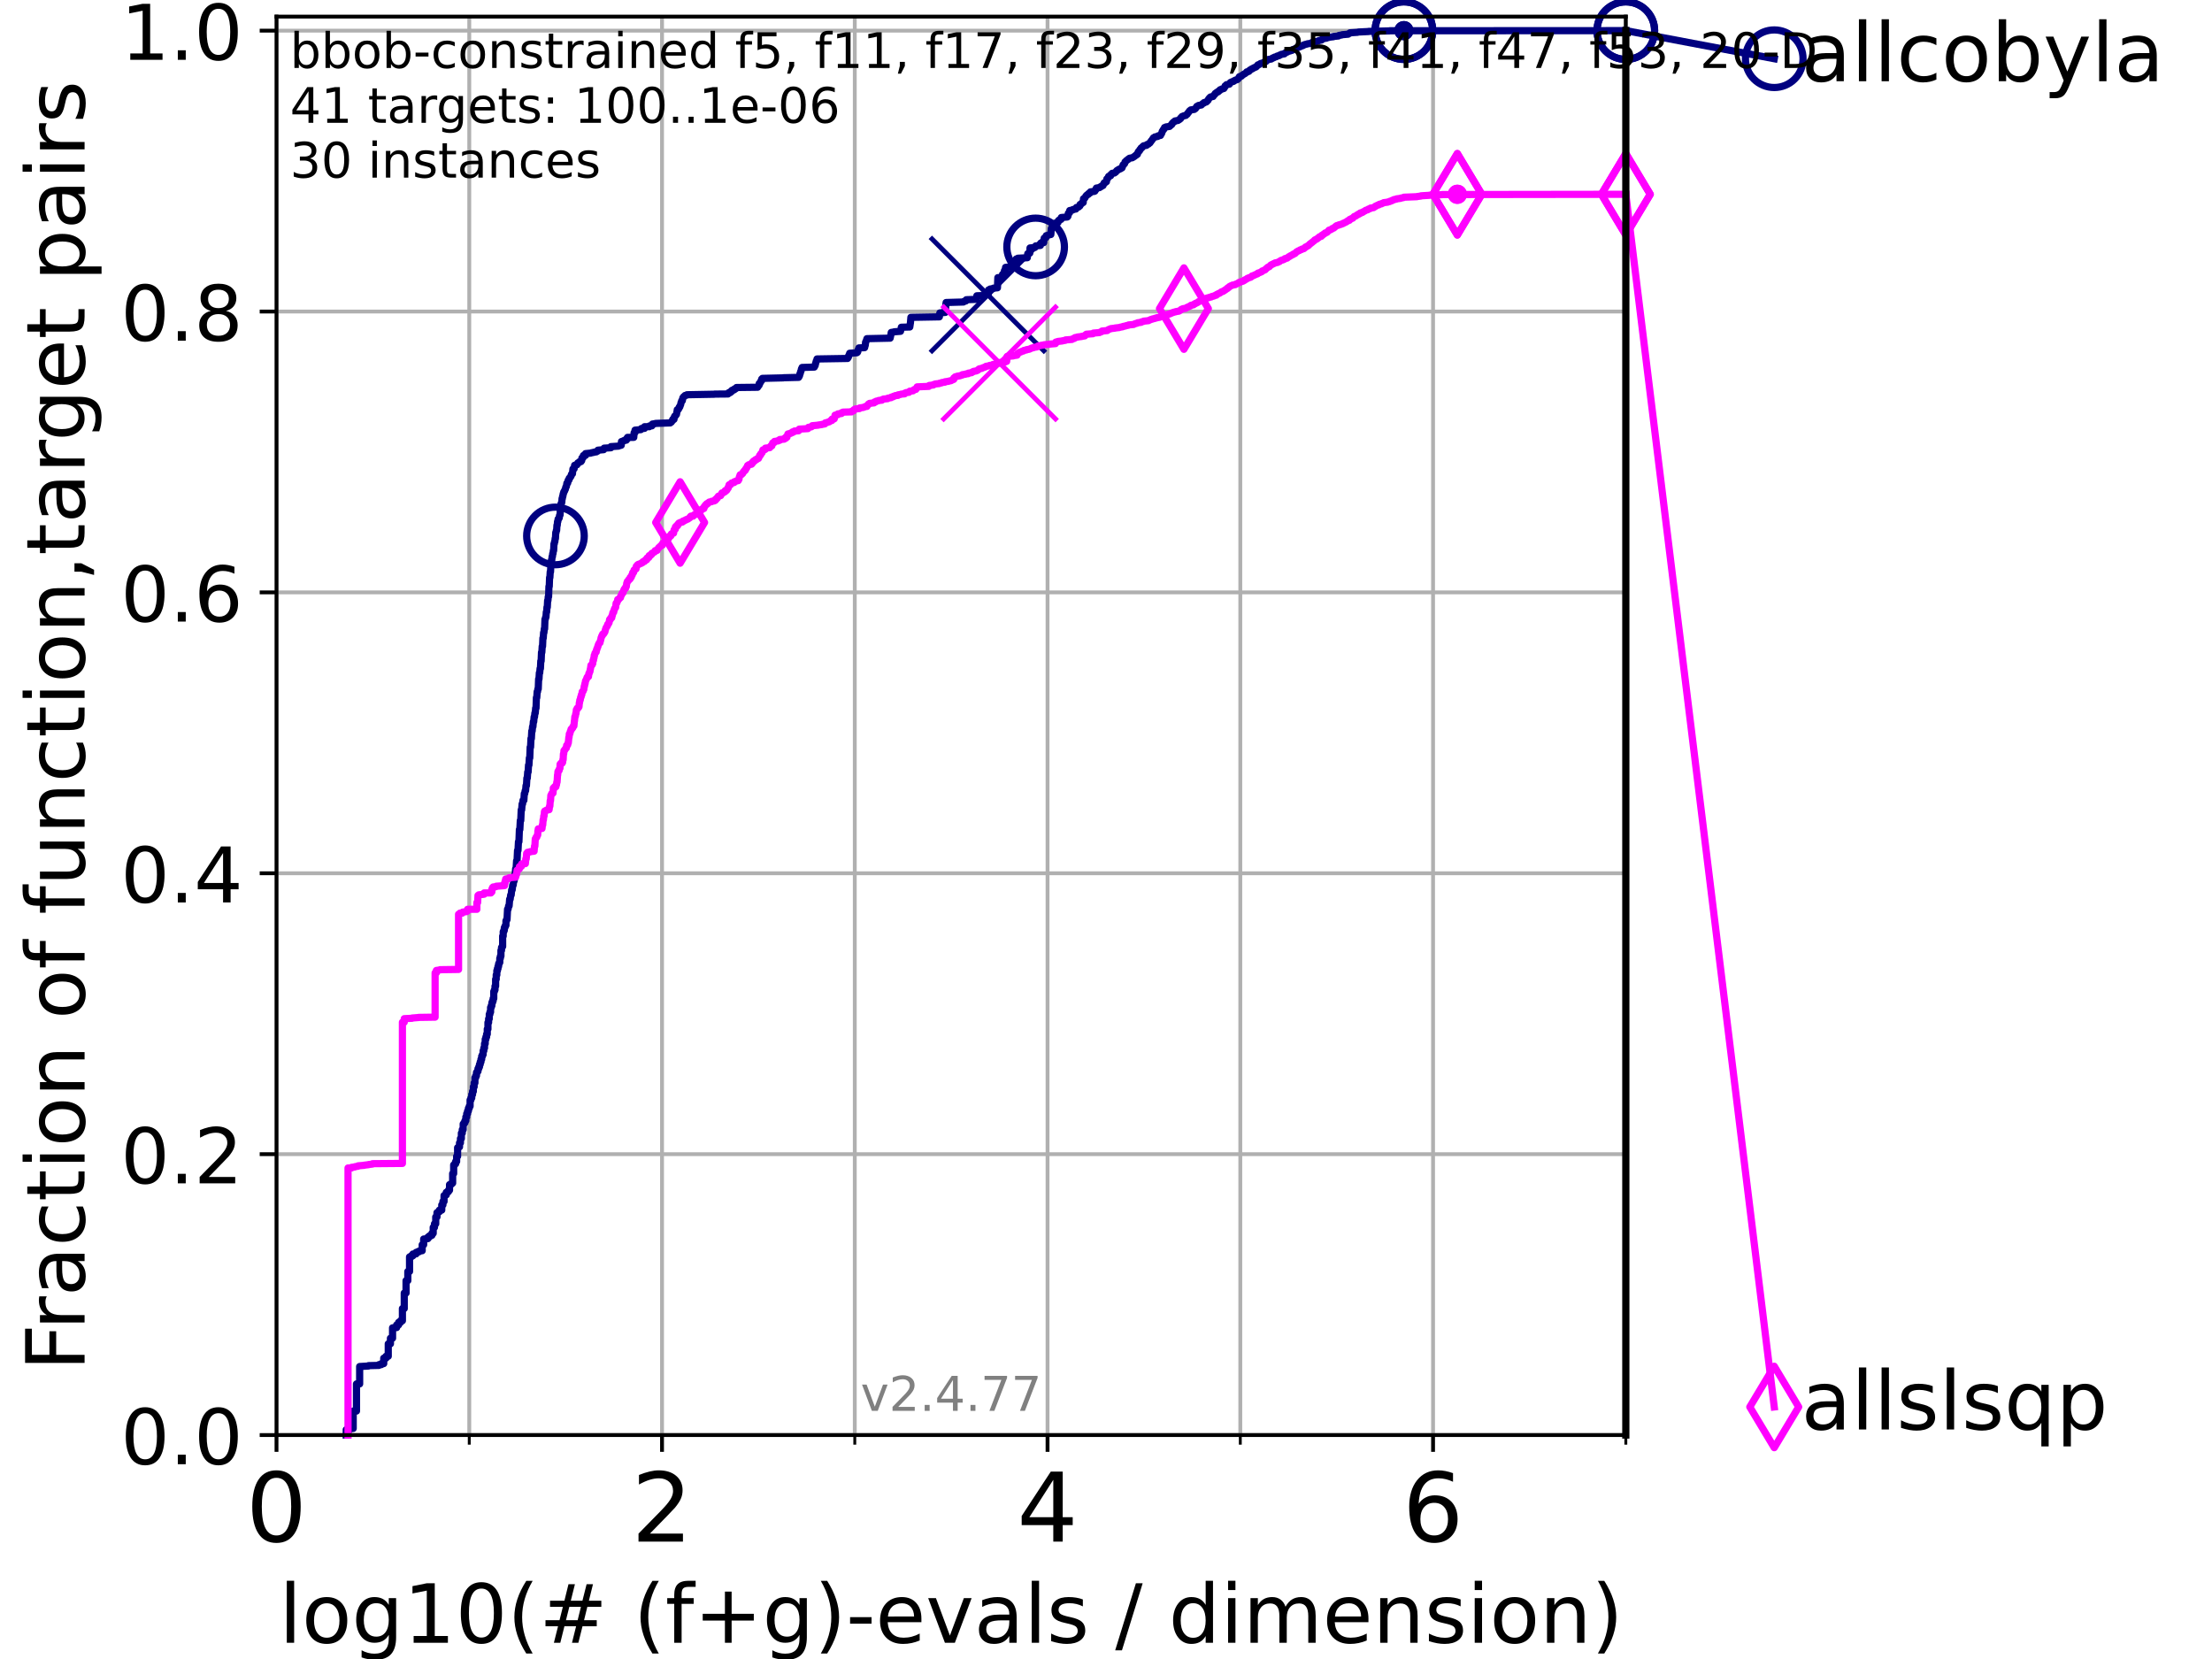 <?xml version="1.0" encoding="utf-8" standalone="no"?>
<!DOCTYPE svg PUBLIC "-//W3C//DTD SVG 1.1//EN"
  "http://www.w3.org/Graphics/SVG/1.1/DTD/svg11.dtd">
<!-- Created with matplotlib (https://matplotlib.org/) -->
<svg height="345.6pt" version="1.1" viewBox="0 0 460.8 345.6" width="460.8pt" xmlns="http://www.w3.org/2000/svg" xmlns:xlink="http://www.w3.org/1999/xlink">
 <defs>
  <style type="text/css">*{stroke-linecap:butt;stroke-linejoin:round;}</style>
 </defs>
 <g id="figure_1">
  <g id="patch_1">
   <path d="M 0 345.6 
L 460.8 345.6 
L 460.8 0 
L 0 0 
z
" style="fill:#ffffff;"/>
  </g>
  <g id="axes_1">
   <g id="patch_2">
    <path d="M 57.6 298.944 
L 338.688 298.944 
L 338.688 3.456 
L 57.6 3.456 
z
" style="fill:#ffffff;"/>
   </g>
   <g id="matplotlib.axis_1">
    <g id="xtick_1">
     <g id="line2d_1">
      <path clip-path="url(#pacf73c9582)" d="M 57.6 298.944 
L 57.6 3.456 
" style="fill:none;stroke:#b0b0b0;stroke-linecap:square;stroke-width:0.8;"/>
     </g>
     <g id="line2d_2">
      <defs>
       <path d="M 0 0 
L 0 3.5 
" id="m1268252f97" style="stroke:#000000;stroke-width:0.8;"/>
      </defs>
      <g>
       <use style="stroke:#000000;stroke-width:0.8;" x="57.6" xlink:href="#m1268252f97" y="298.944"/>
      </g>
     </g>
     <g id="text_1">
      <!-- 0 -->
      <g transform="translate(51.237 321.141)scale(0.2 -0.2)">
       <defs>
        <path d="M 31.781 66.406 
Q 24.172 66.406 20.328 58.906 
Q 16.5 51.422 16.5 36.375 
Q 16.5 21.391 20.328 13.891 
Q 24.172 6.391 31.781 6.391 
Q 39.453 6.391 43.281 13.891 
Q 47.125 21.391 47.125 36.375 
Q 47.125 51.422 43.281 58.906 
Q 39.453 66.406 31.781 66.406 
z
M 31.781 74.219 
Q 44.047 74.219 50.516 64.516 
Q 56.984 54.828 56.984 36.375 
Q 56.984 17.969 50.516 8.266 
Q 44.047 -1.422 31.781 -1.422 
Q 19.531 -1.422 13.062 8.266 
Q 6.594 17.969 6.594 36.375 
Q 6.594 54.828 13.062 64.516 
Q 19.531 74.219 31.781 74.219 
z
" id="DejaVuSans-48"/>
       </defs>
       <use xlink:href="#DejaVuSans-48"/>
      </g>
     </g>
    </g>
    <g id="xtick_2">
     <g id="line2d_3">
      <path clip-path="url(#pacf73c9582)" d="M 137.911 298.944 
L 137.911 3.456 
" style="fill:none;stroke:#b0b0b0;stroke-linecap:square;stroke-width:0.8;"/>
     </g>
     <g id="line2d_4">
      <g>
       <use style="stroke:#000000;stroke-width:0.8;" x="137.911" xlink:href="#m1268252f97" y="298.944"/>
      </g>
     </g>
     <g id="text_2">
      <!-- 2 -->
      <g transform="translate(131.548 321.141)scale(0.2 -0.2)">
       <defs>
        <path d="M 19.188 8.297 
L 53.609 8.297 
L 53.609 0 
L 7.328 0 
L 7.328 8.297 
Q 12.938 14.109 22.625 23.891 
Q 32.328 33.688 34.812 36.531 
Q 39.547 41.844 41.422 45.531 
Q 43.312 49.219 43.312 52.781 
Q 43.312 58.594 39.234 62.25 
Q 35.156 65.922 28.609 65.922 
Q 23.969 65.922 18.812 64.312 
Q 13.672 62.703 7.812 59.422 
L 7.812 69.391 
Q 13.766 71.781 18.938 73 
Q 24.125 74.219 28.422 74.219 
Q 39.75 74.219 46.484 68.547 
Q 53.219 62.891 53.219 53.422 
Q 53.219 48.922 51.531 44.891 
Q 49.859 40.875 45.406 35.406 
Q 44.188 33.984 37.641 27.219 
Q 31.109 20.453 19.188 8.297 
z
" id="DejaVuSans-50"/>
       </defs>
       <use xlink:href="#DejaVuSans-50"/>
      </g>
     </g>
    </g>
    <g id="xtick_3">
     <g id="line2d_5">
      <path clip-path="url(#pacf73c9582)" d="M 218.222 298.944 
L 218.222 3.456 
" style="fill:none;stroke:#b0b0b0;stroke-linecap:square;stroke-width:0.8;"/>
     </g>
     <g id="line2d_6">
      <g>
       <use style="stroke:#000000;stroke-width:0.8;" x="218.222" xlink:href="#m1268252f97" y="298.944"/>
      </g>
     </g>
     <g id="text_3">
      <!-- 4 -->
      <g transform="translate(211.859 321.141)scale(0.2 -0.2)">
       <defs>
        <path d="M 37.797 64.312 
L 12.891 25.391 
L 37.797 25.391 
z
M 35.203 72.906 
L 47.609 72.906 
L 47.609 25.391 
L 58.016 25.391 
L 58.016 17.188 
L 47.609 17.188 
L 47.609 0 
L 37.797 0 
L 37.797 17.188 
L 4.891 17.188 
L 4.891 26.703 
z
" id="DejaVuSans-52"/>
       </defs>
       <use xlink:href="#DejaVuSans-52"/>
      </g>
     </g>
    </g>
    <g id="xtick_4">
     <g id="line2d_7">
      <path clip-path="url(#pacf73c9582)" d="M 298.533 298.944 
L 298.533 3.456 
" style="fill:none;stroke:#b0b0b0;stroke-linecap:square;stroke-width:0.8;"/>
     </g>
     <g id="line2d_8">
      <g>
       <use style="stroke:#000000;stroke-width:0.8;" x="298.533" xlink:href="#m1268252f97" y="298.944"/>
      </g>
     </g>
     <g id="text_4">
      <!-- 6 -->
      <g transform="translate(292.17 321.141)scale(0.2 -0.2)">
       <defs>
        <path d="M 33.016 40.375 
Q 26.375 40.375 22.484 35.828 
Q 18.609 31.297 18.609 23.391 
Q 18.609 15.531 22.484 10.953 
Q 26.375 6.391 33.016 6.391 
Q 39.656 6.391 43.531 10.953 
Q 47.406 15.531 47.406 23.391 
Q 47.406 31.297 43.531 35.828 
Q 39.656 40.375 33.016 40.375 
z
M 52.594 71.297 
L 52.594 62.312 
Q 48.875 64.062 45.094 64.984 
Q 41.312 65.922 37.594 65.922 
Q 27.828 65.922 22.672 59.328 
Q 17.531 52.734 16.797 39.406 
Q 19.672 43.656 24.016 45.922 
Q 28.375 48.188 33.594 48.188 
Q 44.578 48.188 50.953 41.516 
Q 57.328 34.859 57.328 23.391 
Q 57.328 12.156 50.688 5.359 
Q 44.047 -1.422 33.016 -1.422 
Q 20.359 -1.422 13.672 8.266 
Q 6.984 17.969 6.984 36.375 
Q 6.984 53.656 15.188 63.938 
Q 23.391 74.219 37.203 74.219 
Q 40.922 74.219 44.703 73.484 
Q 48.484 72.75 52.594 71.297 
z
" id="DejaVuSans-54"/>
       </defs>
       <use xlink:href="#DejaVuSans-54"/>
      </g>
     </g>
    </g>
    <g id="xtick_5">
     <g id="line2d_9">
      <path clip-path="url(#pacf73c9582)" d="M 97.755 298.944 
L 97.755 3.456 
" style="fill:none;stroke:#b0b0b0;stroke-linecap:square;stroke-width:0.8;"/>
     </g>
     <g id="line2d_10">
      <defs>
       <path d="M 0 0 
L 0 2 
" id="m078eb9d0f4" style="stroke:#000000;stroke-width:0.6;"/>
      </defs>
      <g>
       <use style="stroke:#000000;stroke-width:0.6;" x="97.755" xlink:href="#m078eb9d0f4" y="298.944"/>
      </g>
     </g>
    </g>
    <g id="xtick_6">
     <g id="line2d_11">
      <path clip-path="url(#pacf73c9582)" d="M 178.066 298.944 
L 178.066 3.456 
" style="fill:none;stroke:#b0b0b0;stroke-linecap:square;stroke-width:0.8;"/>
     </g>
     <g id="line2d_12">
      <g>
       <use style="stroke:#000000;stroke-width:0.6;" x="178.066" xlink:href="#m078eb9d0f4" y="298.944"/>
      </g>
     </g>
    </g>
    <g id="xtick_7">
     <g id="line2d_13">
      <path clip-path="url(#pacf73c9582)" d="M 258.377 298.944 
L 258.377 3.456 
" style="fill:none;stroke:#b0b0b0;stroke-linecap:square;stroke-width:0.8;"/>
     </g>
     <g id="line2d_14">
      <g>
       <use style="stroke:#000000;stroke-width:0.6;" x="258.377" xlink:href="#m078eb9d0f4" y="298.944"/>
      </g>
     </g>
    </g>
    <g id="xtick_8">
     <g id="line2d_15">
      <path clip-path="url(#pacf73c9582)" d="M 338.688 298.944 
L 338.688 3.456 
" style="fill:none;stroke:#b0b0b0;stroke-linecap:square;stroke-width:0.8;"/>
     </g>
     <g id="line2d_16">
      <g>
       <use style="stroke:#000000;stroke-width:0.6;" x="338.688" xlink:href="#m078eb9d0f4" y="298.944"/>
      </g>
     </g>
    </g>
    <g id="text_5">
     <!-- log10(# (f+g)-evals / dimension) -->
     <g transform="translate(58.145 342.218)scale(0.17 -0.17)">
      <defs>
       <path d="M 9.422 75.984 
L 18.406 75.984 
L 18.406 0 
L 9.422 0 
z
" id="DejaVuSans-108"/>
       <path d="M 30.609 48.391 
Q 23.391 48.391 19.188 42.75 
Q 14.984 37.109 14.984 27.297 
Q 14.984 17.484 19.156 11.844 
Q 23.344 6.203 30.609 6.203 
Q 37.797 6.203 41.984 11.859 
Q 46.188 17.531 46.188 27.297 
Q 46.188 37.016 41.984 42.703 
Q 37.797 48.391 30.609 48.391 
z
M 30.609 56 
Q 42.328 56 49.016 48.375 
Q 55.719 40.766 55.719 27.297 
Q 55.719 13.875 49.016 6.219 
Q 42.328 -1.422 30.609 -1.422 
Q 18.844 -1.422 12.172 6.219 
Q 5.516 13.875 5.516 27.297 
Q 5.516 40.766 12.172 48.375 
Q 18.844 56 30.609 56 
z
" id="DejaVuSans-111"/>
       <path d="M 45.406 27.984 
Q 45.406 37.75 41.375 43.109 
Q 37.359 48.484 30.078 48.484 
Q 22.859 48.484 18.828 43.109 
Q 14.797 37.75 14.797 27.984 
Q 14.797 18.266 18.828 12.891 
Q 22.859 7.516 30.078 7.516 
Q 37.359 7.516 41.375 12.891 
Q 45.406 18.266 45.406 27.984 
z
M 54.391 6.781 
Q 54.391 -7.172 48.188 -13.984 
Q 42 -20.797 29.203 -20.797 
Q 24.469 -20.797 20.266 -20.094 
Q 16.062 -19.391 12.109 -17.922 
L 12.109 -9.188 
Q 16.062 -11.328 19.922 -12.344 
Q 23.781 -13.375 27.781 -13.375 
Q 36.625 -13.375 41.016 -8.766 
Q 45.406 -4.156 45.406 5.172 
L 45.406 9.625 
Q 42.625 4.781 38.281 2.391 
Q 33.938 0 27.875 0 
Q 17.828 0 11.672 7.656 
Q 5.516 15.328 5.516 27.984 
Q 5.516 40.672 11.672 48.328 
Q 17.828 56 27.875 56 
Q 33.938 56 38.281 53.609 
Q 42.625 51.219 45.406 46.391 
L 45.406 54.688 
L 54.391 54.688 
z
" id="DejaVuSans-103"/>
       <path d="M 12.406 8.297 
L 28.516 8.297 
L 28.516 63.922 
L 10.984 60.406 
L 10.984 69.391 
L 28.422 72.906 
L 38.281 72.906 
L 38.281 8.297 
L 54.391 8.297 
L 54.391 0 
L 12.406 0 
z
" id="DejaVuSans-49"/>
       <path d="M 31 75.875 
Q 24.469 64.656 21.281 53.656 
Q 18.109 42.672 18.109 31.391 
Q 18.109 20.125 21.312 9.062 
Q 24.516 -2 31 -13.188 
L 23.188 -13.188 
Q 15.875 -1.703 12.234 9.375 
Q 8.594 20.453 8.594 31.391 
Q 8.594 42.281 12.203 53.312 
Q 15.828 64.359 23.188 75.875 
z
" id="DejaVuSans-40"/>
       <path d="M 51.125 44 
L 36.922 44 
L 32.812 27.688 
L 47.125 27.688 
z
M 43.797 71.781 
L 38.719 51.516 
L 52.984 51.516 
L 58.109 71.781 
L 65.922 71.781 
L 60.891 51.516 
L 76.125 51.516 
L 76.125 44 
L 58.984 44 
L 54.984 27.688 
L 70.516 27.688 
L 70.516 20.219 
L 53.078 20.219 
L 48 0 
L 40.188 0 
L 45.219 20.219 
L 30.906 20.219 
L 25.875 0 
L 18.016 0 
L 23.094 20.219 
L 7.719 20.219 
L 7.719 27.688 
L 24.906 27.688 
L 29 44 
L 13.281 44 
L 13.281 51.516 
L 30.906 51.516 
L 35.891 71.781 
z
" id="DejaVuSans-35"/>
       <path id="DejaVuSans-32"/>
       <path d="M 37.109 75.984 
L 37.109 68.5 
L 28.516 68.5 
Q 23.688 68.5 21.797 66.547 
Q 19.922 64.594 19.922 59.516 
L 19.922 54.688 
L 34.719 54.688 
L 34.719 47.703 
L 19.922 47.703 
L 19.922 0 
L 10.891 0 
L 10.891 47.703 
L 2.297 47.703 
L 2.297 54.688 
L 10.891 54.688 
L 10.891 58.5 
Q 10.891 67.625 15.141 71.797 
Q 19.391 75.984 28.609 75.984 
z
" id="DejaVuSans-102"/>
       <path d="M 46 62.703 
L 46 35.5 
L 73.188 35.5 
L 73.188 27.203 
L 46 27.203 
L 46 0 
L 37.797 0 
L 37.797 27.203 
L 10.594 27.203 
L 10.594 35.5 
L 37.797 35.5 
L 37.797 62.703 
z
" id="DejaVuSans-43"/>
       <path d="M 8.016 75.875 
L 15.828 75.875 
Q 23.141 64.359 26.781 53.312 
Q 30.422 42.281 30.422 31.391 
Q 30.422 20.453 26.781 9.375 
Q 23.141 -1.703 15.828 -13.188 
L 8.016 -13.188 
Q 14.5 -2 17.703 9.062 
Q 20.906 20.125 20.906 31.391 
Q 20.906 42.672 17.703 53.656 
Q 14.5 64.656 8.016 75.875 
z
" id="DejaVuSans-41"/>
       <path d="M 4.891 31.391 
L 31.203 31.391 
L 31.203 23.391 
L 4.891 23.391 
z
" id="DejaVuSans-45"/>
       <path d="M 56.203 29.594 
L 56.203 25.203 
L 14.891 25.203 
Q 15.484 15.922 20.484 11.062 
Q 25.484 6.203 34.422 6.203 
Q 39.594 6.203 44.453 7.469 
Q 49.312 8.734 54.109 11.281 
L 54.109 2.781 
Q 49.266 0.734 44.188 -0.344 
Q 39.109 -1.422 33.891 -1.422 
Q 20.797 -1.422 13.156 6.188 
Q 5.516 13.812 5.516 26.812 
Q 5.516 40.234 12.766 48.109 
Q 20.016 56 32.328 56 
Q 43.359 56 49.781 48.891 
Q 56.203 41.797 56.203 29.594 
z
M 47.219 32.234 
Q 47.125 39.594 43.094 43.984 
Q 39.062 48.391 32.422 48.391 
Q 24.906 48.391 20.391 44.141 
Q 15.875 39.891 15.188 32.172 
z
" id="DejaVuSans-101"/>
       <path d="M 2.984 54.688 
L 12.5 54.688 
L 29.594 8.797 
L 46.688 54.688 
L 56.203 54.688 
L 35.688 0 
L 23.484 0 
z
" id="DejaVuSans-118"/>
       <path d="M 34.281 27.484 
Q 23.391 27.484 19.188 25 
Q 14.984 22.516 14.984 16.5 
Q 14.984 11.719 18.141 8.906 
Q 21.297 6.109 26.703 6.109 
Q 34.188 6.109 38.703 11.406 
Q 43.219 16.703 43.219 25.484 
L 43.219 27.484 
z
M 52.203 31.203 
L 52.203 0 
L 43.219 0 
L 43.219 8.297 
Q 40.141 3.328 35.547 0.953 
Q 30.953 -1.422 24.312 -1.422 
Q 15.922 -1.422 10.953 3.297 
Q 6 8.016 6 15.922 
Q 6 25.141 12.172 29.828 
Q 18.359 34.516 30.609 34.516 
L 43.219 34.516 
L 43.219 35.406 
Q 43.219 41.609 39.141 45 
Q 35.062 48.391 27.688 48.391 
Q 23 48.391 18.547 47.266 
Q 14.109 46.141 10.016 43.891 
L 10.016 52.203 
Q 14.938 54.109 19.578 55.047 
Q 24.219 56 28.609 56 
Q 40.484 56 46.344 49.844 
Q 52.203 43.703 52.203 31.203 
z
" id="DejaVuSans-97"/>
       <path d="M 44.281 53.078 
L 44.281 44.578 
Q 40.484 46.531 36.375 47.5 
Q 32.281 48.484 27.875 48.484 
Q 21.188 48.484 17.844 46.438 
Q 14.5 44.391 14.5 40.281 
Q 14.5 37.156 16.891 35.375 
Q 19.281 33.594 26.516 31.984 
L 29.594 31.297 
Q 39.156 29.25 43.188 25.516 
Q 47.219 21.781 47.219 15.094 
Q 47.219 7.469 41.188 3.016 
Q 35.156 -1.422 24.609 -1.422 
Q 20.219 -1.422 15.453 -0.562 
Q 10.688 0.297 5.422 2 
L 5.422 11.281 
Q 10.406 8.688 15.234 7.391 
Q 20.062 6.109 24.812 6.109 
Q 31.156 6.109 34.562 8.281 
Q 37.984 10.453 37.984 14.406 
Q 37.984 18.062 35.516 20.016 
Q 33.062 21.969 24.703 23.781 
L 21.578 24.516 
Q 13.234 26.266 9.516 29.906 
Q 5.812 33.547 5.812 39.891 
Q 5.812 47.609 11.281 51.797 
Q 16.75 56 26.812 56 
Q 31.781 56 36.172 55.266 
Q 40.578 54.547 44.281 53.078 
z
" id="DejaVuSans-115"/>
       <path d="M 25.391 72.906 
L 33.688 72.906 
L 8.297 -9.281 
L 0 -9.281 
z
" id="DejaVuSans-47"/>
       <path d="M 45.406 46.391 
L 45.406 75.984 
L 54.391 75.984 
L 54.391 0 
L 45.406 0 
L 45.406 8.203 
Q 42.578 3.328 38.25 0.953 
Q 33.938 -1.422 27.875 -1.422 
Q 17.969 -1.422 11.734 6.484 
Q 5.516 14.406 5.516 27.297 
Q 5.516 40.188 11.734 48.094 
Q 17.969 56 27.875 56 
Q 33.938 56 38.25 53.625 
Q 42.578 51.266 45.406 46.391 
z
M 14.797 27.297 
Q 14.797 17.391 18.875 11.75 
Q 22.953 6.109 30.078 6.109 
Q 37.203 6.109 41.297 11.75 
Q 45.406 17.391 45.406 27.297 
Q 45.406 37.203 41.297 42.844 
Q 37.203 48.484 30.078 48.484 
Q 22.953 48.484 18.875 42.844 
Q 14.797 37.203 14.797 27.297 
z
" id="DejaVuSans-100"/>
       <path d="M 9.422 54.688 
L 18.406 54.688 
L 18.406 0 
L 9.422 0 
z
M 9.422 75.984 
L 18.406 75.984 
L 18.406 64.594 
L 9.422 64.594 
z
" id="DejaVuSans-105"/>
       <path d="M 52 44.188 
Q 55.375 50.25 60.062 53.125 
Q 64.75 56 71.094 56 
Q 79.641 56 84.281 50.016 
Q 88.922 44.047 88.922 33.016 
L 88.922 0 
L 79.891 0 
L 79.891 32.719 
Q 79.891 40.578 77.094 44.375 
Q 74.312 48.188 68.609 48.188 
Q 61.625 48.188 57.562 43.547 
Q 53.516 38.922 53.516 30.906 
L 53.516 0 
L 44.484 0 
L 44.484 32.719 
Q 44.484 40.625 41.703 44.406 
Q 38.922 48.188 33.109 48.188 
Q 26.219 48.188 22.156 43.531 
Q 18.109 38.875 18.109 30.906 
L 18.109 0 
L 9.078 0 
L 9.078 54.688 
L 18.109 54.688 
L 18.109 46.188 
Q 21.188 51.219 25.484 53.609 
Q 29.781 56 35.688 56 
Q 41.656 56 45.828 52.969 
Q 50 49.953 52 44.188 
z
" id="DejaVuSans-109"/>
       <path d="M 54.891 33.016 
L 54.891 0 
L 45.906 0 
L 45.906 32.719 
Q 45.906 40.484 42.875 44.328 
Q 39.844 48.188 33.797 48.188 
Q 26.516 48.188 22.312 43.547 
Q 18.109 38.922 18.109 30.906 
L 18.109 0 
L 9.078 0 
L 9.078 54.688 
L 18.109 54.688 
L 18.109 46.188 
Q 21.344 51.125 25.703 53.562 
Q 30.078 56 35.797 56 
Q 45.219 56 50.047 50.172 
Q 54.891 44.344 54.891 33.016 
z
" id="DejaVuSans-110"/>
      </defs>
      <use xlink:href="#DejaVuSans-108"/>
      <use x="27.783" xlink:href="#DejaVuSans-111"/>
      <use x="88.965" xlink:href="#DejaVuSans-103"/>
      <use x="152.441" xlink:href="#DejaVuSans-49"/>
      <use x="216.064" xlink:href="#DejaVuSans-48"/>
      <use x="279.688" xlink:href="#DejaVuSans-40"/>
      <use x="318.701" xlink:href="#DejaVuSans-35"/>
      <use x="402.49" xlink:href="#DejaVuSans-32"/>
      <use x="434.277" xlink:href="#DejaVuSans-40"/>
      <use x="473.291" xlink:href="#DejaVuSans-102"/>
      <use x="508.496" xlink:href="#DejaVuSans-43"/>
      <use x="592.285" xlink:href="#DejaVuSans-103"/>
      <use x="655.762" xlink:href="#DejaVuSans-41"/>
      <use x="694.775" xlink:href="#DejaVuSans-45"/>
      <use x="730.859" xlink:href="#DejaVuSans-101"/>
      <use x="792.383" xlink:href="#DejaVuSans-118"/>
      <use x="851.562" xlink:href="#DejaVuSans-97"/>
      <use x="912.842" xlink:href="#DejaVuSans-108"/>
      <use x="940.625" xlink:href="#DejaVuSans-115"/>
      <use x="992.725" xlink:href="#DejaVuSans-32"/>
      <use x="1024.512" xlink:href="#DejaVuSans-47"/>
      <use x="1058.203" xlink:href="#DejaVuSans-32"/>
      <use x="1089.99" xlink:href="#DejaVuSans-100"/>
      <use x="1153.467" xlink:href="#DejaVuSans-105"/>
      <use x="1181.25" xlink:href="#DejaVuSans-109"/>
      <use x="1278.662" xlink:href="#DejaVuSans-101"/>
      <use x="1340.186" xlink:href="#DejaVuSans-110"/>
      <use x="1403.564" xlink:href="#DejaVuSans-115"/>
      <use x="1455.664" xlink:href="#DejaVuSans-105"/>
      <use x="1483.447" xlink:href="#DejaVuSans-111"/>
      <use x="1544.629" xlink:href="#DejaVuSans-110"/>
      <use x="1608.008" xlink:href="#DejaVuSans-41"/>
     </g>
    </g>
   </g>
   <g id="matplotlib.axis_2">
    <g id="ytick_1">
     <g id="line2d_17">
      <path clip-path="url(#pacf73c9582)" d="M 57.6 298.944 
L 338.688 298.944 
" style="fill:none;stroke:#b0b0b0;stroke-linecap:square;stroke-width:0.8;"/>
     </g>
     <g id="line2d_18">
      <defs>
       <path d="M 0 0 
L -3.5 0 
" id="mb402990745" style="stroke:#000000;stroke-width:0.8;"/>
      </defs>
      <g>
       <use style="stroke:#000000;stroke-width:0.8;" x="57.6" xlink:href="#mb402990745" y="298.944"/>
      </g>
     </g>
     <g id="text_6">
      <!-- 0.0 -->
      <g transform="translate(25.155 305.023)scale(0.16 -0.16)">
       <defs>
        <path d="M 10.688 12.406 
L 21 12.406 
L 21 0 
L 10.688 0 
z
" id="DejaVuSans-46"/>
       </defs>
       <use xlink:href="#DejaVuSans-48"/>
       <use x="63.623" xlink:href="#DejaVuSans-46"/>
       <use x="95.41" xlink:href="#DejaVuSans-48"/>
      </g>
     </g>
    </g>
    <g id="ytick_2">
     <g id="line2d_19">
      <path clip-path="url(#pacf73c9582)" d="M 57.6 240.432 
L 338.688 240.432 
" style="fill:none;stroke:#b0b0b0;stroke-linecap:square;stroke-width:0.8;"/>
     </g>
     <g id="line2d_20">
      <g>
       <use style="stroke:#000000;stroke-width:0.8;" x="57.6" xlink:href="#mb402990745" y="240.432"/>
      </g>
     </g>
     <g id="text_7">
      <!-- 0.2 -->
      <g transform="translate(25.155 246.51)scale(0.16 -0.16)">
       <use xlink:href="#DejaVuSans-48"/>
       <use x="63.623" xlink:href="#DejaVuSans-46"/>
       <use x="95.41" xlink:href="#DejaVuSans-50"/>
      </g>
     </g>
    </g>
    <g id="ytick_3">
     <g id="line2d_21">
      <path clip-path="url(#pacf73c9582)" d="M 57.6 181.919 
L 338.688 181.919 
" style="fill:none;stroke:#b0b0b0;stroke-linecap:square;stroke-width:0.8;"/>
     </g>
     <g id="line2d_22">
      <g>
       <use style="stroke:#000000;stroke-width:0.8;" x="57.6" xlink:href="#mb402990745" y="181.919"/>
      </g>
     </g>
     <g id="text_8">
      <!-- 0.4 -->
      <g transform="translate(25.155 187.998)scale(0.16 -0.16)">
       <use xlink:href="#DejaVuSans-48"/>
       <use x="63.623" xlink:href="#DejaVuSans-46"/>
       <use x="95.41" xlink:href="#DejaVuSans-52"/>
      </g>
     </g>
    </g>
    <g id="ytick_4">
     <g id="line2d_23">
      <path clip-path="url(#pacf73c9582)" d="M 57.6 123.407 
L 338.688 123.407 
" style="fill:none;stroke:#b0b0b0;stroke-linecap:square;stroke-width:0.8;"/>
     </g>
     <g id="line2d_24">
      <g>
       <use style="stroke:#000000;stroke-width:0.8;" x="57.6" xlink:href="#mb402990745" y="123.407"/>
      </g>
     </g>
     <g id="text_9">
      <!-- 0.6 -->
      <g transform="translate(25.155 129.485)scale(0.16 -0.16)">
       <use xlink:href="#DejaVuSans-48"/>
       <use x="63.623" xlink:href="#DejaVuSans-46"/>
       <use x="95.41" xlink:href="#DejaVuSans-54"/>
      </g>
     </g>
    </g>
    <g id="ytick_5">
     <g id="line2d_25">
      <path clip-path="url(#pacf73c9582)" d="M 57.6 64.894 
L 338.688 64.894 
" style="fill:none;stroke:#b0b0b0;stroke-linecap:square;stroke-width:0.8;"/>
     </g>
     <g id="line2d_26">
      <g>
       <use style="stroke:#000000;stroke-width:0.8;" x="57.6" xlink:href="#mb402990745" y="64.894"/>
      </g>
     </g>
     <g id="text_10">
      <!-- 0.8 -->
      <g transform="translate(25.155 70.973)scale(0.16 -0.16)">
       <defs>
        <path d="M 31.781 34.625 
Q 24.75 34.625 20.719 30.859 
Q 16.703 27.094 16.703 20.516 
Q 16.703 13.922 20.719 10.156 
Q 24.75 6.391 31.781 6.391 
Q 38.812 6.391 42.859 10.172 
Q 46.922 13.969 46.922 20.516 
Q 46.922 27.094 42.891 30.859 
Q 38.875 34.625 31.781 34.625 
z
M 21.922 38.812 
Q 15.578 40.375 12.031 44.719 
Q 8.5 49.078 8.5 55.328 
Q 8.5 64.062 14.719 69.141 
Q 20.953 74.219 31.781 74.219 
Q 42.672 74.219 48.875 69.141 
Q 55.078 64.062 55.078 55.328 
Q 55.078 49.078 51.531 44.719 
Q 48 40.375 41.703 38.812 
Q 48.828 37.156 52.797 32.312 
Q 56.781 27.484 56.781 20.516 
Q 56.781 9.906 50.312 4.234 
Q 43.844 -1.422 31.781 -1.422 
Q 19.734 -1.422 13.25 4.234 
Q 6.781 9.906 6.781 20.516 
Q 6.781 27.484 10.781 32.312 
Q 14.797 37.156 21.922 38.812 
z
M 18.312 54.391 
Q 18.312 48.734 21.844 45.562 
Q 25.391 42.391 31.781 42.391 
Q 38.141 42.391 41.719 45.562 
Q 45.312 48.734 45.312 54.391 
Q 45.312 60.062 41.719 63.234 
Q 38.141 66.406 31.781 66.406 
Q 25.391 66.406 21.844 63.234 
Q 18.312 60.062 18.312 54.391 
z
" id="DejaVuSans-56"/>
       </defs>
       <use xlink:href="#DejaVuSans-48"/>
       <use x="63.623" xlink:href="#DejaVuSans-46"/>
       <use x="95.41" xlink:href="#DejaVuSans-56"/>
      </g>
     </g>
    </g>
    <g id="ytick_6">
     <g id="line2d_27">
      <path clip-path="url(#pacf73c9582)" d="M 57.6 6.382 
L 338.688 6.382 
" style="fill:none;stroke:#b0b0b0;stroke-linecap:square;stroke-width:0.8;"/>
     </g>
     <g id="line2d_28">
      <g>
       <use style="stroke:#000000;stroke-width:0.8;" x="57.6" xlink:href="#mb402990745" y="6.382"/>
      </g>
     </g>
     <g id="text_11">
      <!-- 1.0 -->
      <g transform="translate(25.155 12.46)scale(0.16 -0.16)">
       <use xlink:href="#DejaVuSans-49"/>
       <use x="63.623" xlink:href="#DejaVuSans-46"/>
       <use x="95.41" xlink:href="#DejaVuSans-48"/>
      </g>
     </g>
    </g>
    <g id="text_12">
     <!-- Fraction of function,target pairs -->
     <g transform="translate(17.62 285.585)rotate(-90)scale(0.17 -0.17)">
      <defs>
       <path d="M 9.812 72.906 
L 51.703 72.906 
L 51.703 64.594 
L 19.672 64.594 
L 19.672 43.109 
L 48.578 43.109 
L 48.578 34.812 
L 19.672 34.812 
L 19.672 0 
L 9.812 0 
z
" id="DejaVuSans-70"/>
       <path d="M 41.109 46.297 
Q 39.594 47.172 37.812 47.578 
Q 36.031 48 33.891 48 
Q 26.266 48 22.188 43.047 
Q 18.109 38.094 18.109 28.812 
L 18.109 0 
L 9.078 0 
L 9.078 54.688 
L 18.109 54.688 
L 18.109 46.188 
Q 20.953 51.172 25.484 53.578 
Q 30.031 56 36.531 56 
Q 37.453 56 38.578 55.875 
Q 39.703 55.766 41.062 55.516 
z
" id="DejaVuSans-114"/>
       <path d="M 48.781 52.594 
L 48.781 44.188 
Q 44.969 46.297 41.141 47.344 
Q 37.312 48.391 33.406 48.391 
Q 24.656 48.391 19.812 42.844 
Q 14.984 37.312 14.984 27.297 
Q 14.984 17.281 19.812 11.734 
Q 24.656 6.203 33.406 6.203 
Q 37.312 6.203 41.141 7.25 
Q 44.969 8.297 48.781 10.406 
L 48.781 2.094 
Q 45.016 0.344 40.984 -0.531 
Q 36.969 -1.422 32.422 -1.422 
Q 20.062 -1.422 12.781 6.344 
Q 5.516 14.109 5.516 27.297 
Q 5.516 40.672 12.859 48.328 
Q 20.219 56 33.016 56 
Q 37.156 56 41.109 55.141 
Q 45.062 54.297 48.781 52.594 
z
" id="DejaVuSans-99"/>
       <path d="M 18.312 70.219 
L 18.312 54.688 
L 36.812 54.688 
L 36.812 47.703 
L 18.312 47.703 
L 18.312 18.016 
Q 18.312 11.328 20.141 9.422 
Q 21.969 7.516 27.594 7.516 
L 36.812 7.516 
L 36.812 0 
L 27.594 0 
Q 17.188 0 13.234 3.875 
Q 9.281 7.766 9.281 18.016 
L 9.281 47.703 
L 2.688 47.703 
L 2.688 54.688 
L 9.281 54.688 
L 9.281 70.219 
z
" id="DejaVuSans-116"/>
       <path d="M 8.5 21.578 
L 8.5 54.688 
L 17.484 54.688 
L 17.484 21.922 
Q 17.484 14.156 20.5 10.266 
Q 23.531 6.391 29.594 6.391 
Q 36.859 6.391 41.078 11.031 
Q 45.312 15.672 45.312 23.688 
L 45.312 54.688 
L 54.297 54.688 
L 54.297 0 
L 45.312 0 
L 45.312 8.406 
Q 42.047 3.422 37.719 1 
Q 33.406 -1.422 27.688 -1.422 
Q 18.266 -1.422 13.375 4.438 
Q 8.5 10.297 8.5 21.578 
z
M 31.109 56 
z
" id="DejaVuSans-117"/>
       <path d="M 11.719 12.406 
L 22.016 12.406 
L 22.016 4 
L 14.016 -11.625 
L 7.719 -11.625 
L 11.719 4 
z
" id="DejaVuSans-44"/>
       <path d="M 18.109 8.203 
L 18.109 -20.797 
L 9.078 -20.797 
L 9.078 54.688 
L 18.109 54.688 
L 18.109 46.391 
Q 20.953 51.266 25.266 53.625 
Q 29.594 56 35.594 56 
Q 45.562 56 51.781 48.094 
Q 58.016 40.188 58.016 27.297 
Q 58.016 14.406 51.781 6.484 
Q 45.562 -1.422 35.594 -1.422 
Q 29.594 -1.422 25.266 0.953 
Q 20.953 3.328 18.109 8.203 
z
M 48.688 27.297 
Q 48.688 37.203 44.609 42.844 
Q 40.531 48.484 33.406 48.484 
Q 26.266 48.484 22.188 42.844 
Q 18.109 37.203 18.109 27.297 
Q 18.109 17.391 22.188 11.75 
Q 26.266 6.109 33.406 6.109 
Q 40.531 6.109 44.609 11.75 
Q 48.688 17.391 48.688 27.297 
z
" id="DejaVuSans-112"/>
      </defs>
      <use xlink:href="#DejaVuSans-70"/>
      <use x="50.27" xlink:href="#DejaVuSans-114"/>
      <use x="91.383" xlink:href="#DejaVuSans-97"/>
      <use x="152.662" xlink:href="#DejaVuSans-99"/>
      <use x="207.643" xlink:href="#DejaVuSans-116"/>
      <use x="246.852" xlink:href="#DejaVuSans-105"/>
      <use x="274.635" xlink:href="#DejaVuSans-111"/>
      <use x="335.816" xlink:href="#DejaVuSans-110"/>
      <use x="399.195" xlink:href="#DejaVuSans-32"/>
      <use x="430.982" xlink:href="#DejaVuSans-111"/>
      <use x="492.164" xlink:href="#DejaVuSans-102"/>
      <use x="527.369" xlink:href="#DejaVuSans-32"/>
      <use x="559.156" xlink:href="#DejaVuSans-102"/>
      <use x="594.361" xlink:href="#DejaVuSans-117"/>
      <use x="657.74" xlink:href="#DejaVuSans-110"/>
      <use x="721.119" xlink:href="#DejaVuSans-99"/>
      <use x="776.1" xlink:href="#DejaVuSans-116"/>
      <use x="815.309" xlink:href="#DejaVuSans-105"/>
      <use x="843.092" xlink:href="#DejaVuSans-111"/>
      <use x="904.273" xlink:href="#DejaVuSans-110"/>
      <use x="967.652" xlink:href="#DejaVuSans-44"/>
      <use x="999.439" xlink:href="#DejaVuSans-116"/>
      <use x="1038.648" xlink:href="#DejaVuSans-97"/>
      <use x="1099.928" xlink:href="#DejaVuSans-114"/>
      <use x="1139.291" xlink:href="#DejaVuSans-103"/>
      <use x="1202.768" xlink:href="#DejaVuSans-101"/>
      <use x="1264.291" xlink:href="#DejaVuSans-116"/>
      <use x="1303.5" xlink:href="#DejaVuSans-32"/>
      <use x="1335.287" xlink:href="#DejaVuSans-112"/>
      <use x="1398.764" xlink:href="#DejaVuSans-97"/>
      <use x="1460.043" xlink:href="#DejaVuSans-105"/>
      <use x="1487.826" xlink:href="#DejaVuSans-114"/>
      <use x="1528.939" xlink:href="#DejaVuSans-115"/>
     </g>
    </g>
   </g>
   <g id="line2d_29">
    <defs>
     <path d="M 0 1.5 
C 0.398 1.5 0.779 1.342 1.061 1.061 
C 1.342 0.779 1.5 0.398 1.5 0 
C 1.5 -0.398 1.342 -0.779 1.061 -1.061 
C 0.779 -1.342 0.398 -1.5 0 -1.5 
C -0.398 -1.5 -0.779 -1.342 -1.061 -1.061 
C -1.342 -0.779 -1.5 -0.398 -1.5 0 
C -1.5 0.398 -1.342 0.779 -1.061 1.061 
C -0.779 1.342 -0.398 1.5 0 1.5 
z
" id="mddf3438331" style="stroke:#000080;"/>
    </defs>
    <g>
     <use style="fill:#000080;stroke:#000080;" x="292.458" xlink:href="#mddf3438331" y="6.382"/>
     <use style="fill:#000080;stroke:#000080;" x="292.458" xlink:href="#mddf3438331" y="6.382"/>
    </g>
   </g>
   <g id="line2d_30">
    <path d="M 72.125 298.944 
L 72.125 297.834 
L 72.868 297.834 
L 72.868 297.57 
L 73.579 297.57 
L 73.579 293.949 
L 74.263 293.949 
L 74.263 288.293 
L 74.922 288.293 
L 74.922 284.673 
L 76.759 284.567 
L 76.759 284.488 
L 78.942 284.435 
L 78.942 284.276 
L 79.447 284.276 
L 79.447 284.065 
L 79.939 284.065 
L 79.939 282.928 
L 80.416 282.928 
L 80.416 282.532 
L 80.881 282.532 
L 80.881 279.942 
L 81.334 279.942 
L 81.334 278.779 
L 81.776 278.779 
L 81.776 276.612 
L 82.627 276.559 
L 82.627 276.004 
L 83.037 276.004 
L 83.037 275.476 
L 83.438 275.476 
L 83.438 275.132 
L 83.83 275.132 
L 83.83 272.595 
L 84.213 272.595 
L 84.213 269.371 
L 84.588 269.371 
L 84.588 266.781 
L 84.956 266.781 
L 84.956 264.878 
L 85.315 264.878 
L 85.315 261.839 
L 85.667 261.839 
L 85.667 261.601 
L 86.013 261.601 
L 86.013 261.231 
L 86.684 261.204 
L 86.684 260.887 
L 87.01 260.887 
L 87.01 260.755 
L 87.33 260.755 
L 87.33 260.596 
L 87.952 260.544 
L 87.952 259.301 
L 88.256 259.301 
L 88.256 258.112 
L 89.135 258.033 
L 89.135 257.716 
L 89.419 257.716 
L 89.419 257.478 
L 89.698 257.478 
L 89.698 257.346 
L 89.973 257.346 
L 89.973 256.923 
L 90.243 256.923 
L 90.243 255.681 
L 90.509 255.681 
L 90.509 254.941 
L 90.771 254.941 
L 90.771 253.514 
L 91.03 253.514 
L 91.03 252.615 
L 91.284 252.615 
L 91.284 252.43 
L 91.535 252.43 
L 91.535 252.086 
L 92.027 252.086 
L 92.027 251.003 
L 92.267 251.003 
L 92.267 250.289 
L 92.504 250.289 
L 92.504 249.047 
L 92.738 249.047 
L 92.738 248.915 
L 92.969 248.915 
L 92.969 248.386 
L 93.197 248.386 
L 93.197 248.254 
L 93.422 248.254 
L 93.422 247.937 
L 93.645 247.937 
L 93.645 246.774 
L 94.081 246.669 
L 94.081 246.457 
L 94.295 246.457 
L 94.295 244.475 
L 94.506 244.475 
L 94.506 242.678 
L 94.715 242.678 
L 94.715 242.44 
L 94.921 242.44 
L 94.921 241.964 
L 95.125 241.964 
L 95.125 240.881 
L 95.327 240.881 
L 95.327 239.084 
L 95.526 239.084 
L 95.526 238.925 
L 95.723 238.925 
L 95.723 238.079 
L 95.918 238.079 
L 95.918 237.181 
L 96.111 237.181 
L 96.111 236.044 
L 96.301 236.044 
L 96.301 235.331 
L 96.49 235.331 
L 96.49 234.142 
L 96.676 234.142 
L 96.676 233.877 
L 96.861 233.877 
L 96.861 233.454 
L 97.044 233.454 
L 97.044 232.688 
L 97.224 232.688 
L 97.224 232.001 
L 97.403 232.001 
L 97.403 231.446 
L 97.58 231.446 
L 97.58 230.864 
L 97.755 230.864 
L 97.755 230.442 
L 97.929 230.442 
L 97.929 229.147 
L 98.101 229.147 
L 98.101 228.724 
L 98.271 228.724 
L 98.271 228.01 
L 98.439 228.01 
L 98.439 227.349 
L 98.606 227.349 
L 98.606 226.398 
L 98.772 226.398 
L 98.772 225.579 
L 98.935 225.579 
L 98.935 224.495 
L 99.098 224.495 
L 99.098 224.099 
L 99.258 224.099 
L 99.258 223.412 
L 99.418 223.412 
L 99.418 223.174 
L 99.575 223.174 
L 99.575 222.619 
L 99.732 222.619 
L 99.732 222.249 
L 99.887 222.249 
L 99.887 221.72 
L 100.04 221.72 
L 100.04 221.218 
L 100.193 221.218 
L 100.193 220.663 
L 100.344 220.663 
L 100.344 220.029 
L 100.493 220.029 
L 100.493 219.685 
L 100.642 219.685 
L 100.642 218.892 
L 100.789 218.892 
L 100.789 218.311 
L 100.935 218.311 
L 100.935 217.412 
L 101.08 217.412 
L 101.08 216.487 
L 101.223 216.487 
L 101.223 216.012 
L 101.366 216.012 
L 101.366 215.43 
L 101.507 215.43 
L 101.507 214.373 
L 101.647 214.373 
L 101.647 212.999 
L 101.786 212.999 
L 101.786 212.232 
L 101.924 212.232 
L 101.924 211.281 
L 102.06 211.281 
L 102.06 210.832 
L 102.196 210.832 
L 102.196 209.88 
L 102.331 209.88 
L 102.331 209.51 
L 102.465 209.51 
L 102.465 208.876 
L 102.597 208.876 
L 102.597 208.506 
L 102.729 208.506 
L 102.729 208.004 
L 102.859 208.004 
L 102.859 206.55 
L 102.989 206.55 
L 102.989 206.207 
L 103.118 206.207 
L 103.118 205.44 
L 103.246 205.44 
L 103.246 203.987 
L 103.372 203.987 
L 103.372 203.088 
L 103.498 203.088 
L 103.498 202.216 
L 103.623 202.216 
L 103.623 201.767 
L 103.747 201.767 
L 103.747 201.291 
L 103.871 201.291 
L 103.871 200.762 
L 103.993 200.762 
L 103.993 200.498 
L 104.115 200.498 
L 104.115 199.626 
L 104.235 199.626 
L 104.235 199.177 
L 104.355 199.177 
L 104.355 197.988 
L 104.474 197.988 
L 104.474 197.38 
L 104.592 197.38 
L 104.592 197.168 
L 104.71 197.168 
L 104.71 195.001 
L 104.826 195.001 
L 104.826 194.103 
L 104.942 194.103 
L 104.942 193.812 
L 105.057 193.812 
L 105.057 193.257 
L 105.172 193.257 
L 105.172 192.993 
L 105.285 192.993 
L 105.285 192.755 
L 105.398 192.755 
L 105.398 191.83 
L 105.51 191.83 
L 105.51 191.565 
L 105.622 191.565 
L 105.733 189.398 
L 105.843 189.398 
L 105.952 188.711 
L 106.061 188.711 
L 106.169 187.31 
L 106.276 187.31 
L 106.383 186.438 
L 106.489 186.438 
L 106.594 185.355 
L 106.699 185.355 
L 106.803 184.377 
L 106.906 184.377 
L 107.009 183.505 
L 107.111 183.505 
L 107.213 182.289 
L 107.314 182.289 
L 107.415 180.968 
L 107.515 180.968 
L 107.614 179.303 
L 107.713 179.303 
L 107.811 177.162 
L 107.909 177.162 
L 108.006 175.338 
L 108.103 175.338 
L 108.199 172.801 
L 108.294 172.801 
L 108.389 170.925 
L 108.484 170.925 
L 108.578 168.705 
L 108.671 168.705 
L 108.764 167.489 
L 108.857 167.489 
L 108.949 166.723 
L 109.132 166.723 
L 109.222 165.322 
L 109.312 165.322 
L 109.402 164.714 
L 109.491 164.714 
L 109.58 163.657 
L 109.668 163.657 
L 109.756 162.098 
L 109.843 162.098 
L 109.93 160.829 
L 110.017 160.829 
L 110.103 159.376 
L 110.189 159.376 
L 110.274 157.896 
L 110.359 157.896 
L 110.443 155.649 
L 110.527 155.649 
L 110.611 153.852 
L 110.694 153.852 
L 110.777 152.293 
L 110.86 152.293 
L 110.942 151.368 
L 111.023 151.368 
L 111.105 150.337 
L 111.186 150.337 
L 111.266 149.359 
L 111.346 149.359 
L 111.426 148.54 
L 111.506 148.54 
L 111.585 147.509 
L 111.663 147.509 
L 111.742 145.316 
L 111.82 145.316 
L 111.897 144.1 
L 111.975 144.1 
L 112.052 143.519 
L 112.128 143.519 
L 112.205 141.457 
L 112.281 141.457 
L 112.356 140.162 
L 112.432 140.162 
L 112.507 139.264 
L 112.581 139.264 
L 112.656 137.704 
L 112.73 137.704 
L 112.804 135.881 
L 112.877 135.881 
L 112.95 134.639 
L 113.023 134.639 
L 113.095 132.921 
L 113.168 132.921 
L 113.24 131.784 
L 113.311 131.784 
L 113.383 130.992 
L 113.454 130.992 
L 113.524 129.009 
L 113.595 129.009 
L 113.665 128.56 
L 113.735 128.56 
L 113.804 127.503 
L 113.874 127.503 
L 113.943 126.499 
L 114.012 126.499 
L 114.08 125.098 
L 114.148 125.098 
L 114.216 124.279 
L 114.284 124.279 
L 114.352 122.164 
L 114.419 122.164 
L 114.486 120.314 
L 114.552 120.314 
L 114.619 119.125 
L 114.685 119.125 
L 114.751 117.777 
L 114.817 117.777 
L 114.882 116.641 
L 114.947 116.641 
L 115.012 115.954 
L 115.077 115.954 
L 115.141 115.319 
L 115.206 115.319 
L 115.27 114.685 
L 115.333 114.685 
L 115.397 113.311 
L 115.46 113.311 
L 115.523 112.835 
L 115.586 112.835 
L 115.649 112.175 
L 115.711 112.175 
L 115.773 110.932 
L 115.835 110.932 
L 115.897 110.483 
L 115.959 110.483 
L 116.02 109.426 
L 116.081 109.426 
L 116.142 108.66 
L 116.203 108.66 
L 116.263 108.131 
L 116.383 108.105 
L 116.443 107.893 
L 116.503 107.893 
L 116.562 107.365 
L 116.68 107.259 
L 116.739 105.779 
L 116.798 105.779 
L 116.856 104.96 
L 116.914 104.96 
L 116.972 104.669 
L 117.03 104.669 
L 117.088 103.85 
L 117.145 103.85 
L 117.203 103.374 
L 117.26 103.374 
L 117.317 102.872 
L 117.373 102.872 
L 117.43 102.502 
L 117.486 102.502 
L 117.542 102.317 
L 117.598 102.317 
L 117.682 102.026 
L 117.765 101.947 
L 117.876 101.445 
L 117.985 101.339 
L 118.094 100.652 
L 118.257 100.625 
L 118.364 100.044 
L 118.524 99.991 
L 118.577 99.621 
L 118.734 99.542 
L 118.839 99.304 
L 118.943 99.225 
L 119.046 98.802 
L 119.25 98.696 
L 119.352 97.692 
L 119.603 97.639 
L 119.702 96.925 
L 120.191 96.82 
L 120.287 96.555 
L 120.382 96.502 
L 120.382 96.423 
L 120.666 96.344 
L 120.713 96.185 
L 121.037 96.159 
L 121.128 95.974 
L 121.174 95.974 
L 121.219 95.419 
L 121.445 95.366 
L 121.535 94.89 
L 121.975 94.864 
L 121.975 94.494 
L 123.071 94.388 
L 123.152 94.335 
L 123.712 94.23 
L 123.712 94.203 
L 124.255 94.124 
L 124.293 94.018 
L 124.52 93.965 
L 124.557 93.78 
L 125.753 93.675 
L 125.858 93.357 
L 127.262 93.278 
L 127.262 93.04 
L 128.827 92.935 
L 128.827 92.908 
L 129.233 92.802 
L 129.262 92.75 
L 129.419 92.75 
L 129.461 91.983 
L 129.909 91.877 
L 129.909 91.798 
L 130.479 91.692 
L 130.505 91.402 
L 130.731 91.402 
L 130.731 91.111 
L 132.024 91.111 
L 132.097 90.133 
L 132.291 90.107 
L 132.291 89.605 
L 133.499 89.499 
L 133.589 89.42 
L 133.611 89.42 
L 133.611 89.261 
L 134.268 89.235 
L 134.268 88.891 
L 135.27 88.891 
L 135.27 88.733 
L 135.81 88.706 
L 135.908 88.336 
L 136.561 88.23 
L 136.561 88.204 
L 139.628 88.098 
L 139.628 88.019 
L 139.848 87.94 
L 139.957 87.728 
L 140.081 87.649 
L 140.158 87.358 
L 140.401 87.358 
L 140.462 86.883 
L 140.567 86.777 
L 140.567 86.671 
L 140.76 86.565 
L 140.864 86.38 
L 140.922 86.328 
L 141.025 85.72 
L 141.069 85.667 
L 141.083 85.35 
L 141.329 85.27 
L 141.386 85.059 
L 141.457 85.033 
L 141.5 84.795 
L 141.613 84.768 
L 141.711 84.451 
L 141.781 84.345 
L 141.879 83.843 
L 141.921 83.817 
L 142.017 83.473 
L 142.141 83.473 
L 142.25 82.865 
L 142.345 82.813 
L 142.426 82.628 
L 142.6 82.548 
L 142.693 82.39 
L 143.099 82.31 
L 143.099 82.231 
L 148.831 82.125 
L 148.831 82.099 
L 151.649 82.073 
L 151.649 81.967 
L 151.831 81.94 
L 151.831 81.782 
L 152.134 81.782 
L 152.134 81.65 
L 152.295 81.65 
L 152.295 81.491 
L 152.485 81.491 
L 152.485 81.306 
L 152.955 81.2 
L 152.963 81.042 
L 153.255 80.989 
L 153.255 80.883 
L 153.399 80.883 
L 153.42 80.725 
L 157.821 80.672 
L 157.876 80.513 
L 157.943 80.487 
L 158.053 80.249 
L 158.135 80.249 
L 158.163 79.879 
L 158.299 79.879 
L 158.407 79.615 
L 158.466 79.562 
L 158.546 79.298 
L 158.663 79.298 
L 158.679 78.954 
L 158.822 78.954 
L 158.822 78.822 
L 163.169 78.716 
L 163.169 78.69 
L 166.373 78.61 
L 166.475 78.425 
L 166.543 78.32 
L 166.651 77.818 
L 166.697 77.818 
L 166.804 77.368 
L 166.871 77.289 
L 166.957 76.84 
L 167.016 76.76 
L 167.088 76.549 
L 169.638 76.47 
L 169.694 76.232 
L 169.81 76.153 
L 169.907 75.65 
L 169.938 75.65 
L 170.046 75.201 
L 170.085 75.201 
L 170.175 74.937 
L 170.2 74.937 
L 170.2 74.778 
L 176.566 74.673 
L 176.672 74.461 
L 176.706 74.461 
L 176.766 74.144 
L 176.843 74.144 
L 176.925 73.774 
L 177.003 73.668 
L 177.005 73.589 
L 178.511 73.483 
L 178.616 73.404 
L 178.691 73.298 
L 178.773 72.849 
L 178.811 72.849 
L 178.921 72.479 
L 180.109 72.426 
L 180.219 71.977 
L 180.253 71.924 
L 180.318 71.263 
L 180.385 71.21 
L 180.496 70.867 
L 180.537 70.761 
L 180.596 70.55 
L 185.434 70.444 
L 185.543 69.942 
L 185.565 69.836 
L 185.66 69.255 
L 186.278 69.149 
L 186.278 69.123 
L 187.595 69.017 
L 187.696 68.515 
L 187.724 68.409 
L 187.758 68.171 
L 189.525 68.118 
L 189.634 67.378 
L 189.654 67.326 
L 189.755 66.11 
L 195.684 66.004 
L 195.787 65.185 
L 196.929 65.079 
L 197.038 63.388 
L 197.052 63.335 
L 197.092 63.018 
L 200.705 62.912 
L 200.793 62.78 
L 201.199 62.701 
L 201.306 62.436 
L 203.435 62.357 
L 203.492 61.617 
L 205.062 61.564 
L 205.076 61.432 
L 205.879 61.326 
L 205.925 60.401 
L 206.233 60.296 
L 206.249 60.216 
L 206.925 60.111 
L 206.931 60.031 
L 207.786 59.952 
L 207.87 57.838 
L 208.806 57.785 
L 208.853 57.151 
L 209.142 57.045 
L 209.248 56.384 
L 209.411 56.305 
L 209.478 55.697 
L 210.539 55.591 
L 210.599 55.248 
L 211.595 55.142 
L 211.698 53.953 
L 212.023 53.847 
L 212.033 53.794 
L 214.006 53.688 
L 214.1 52.843 
L 214.52 52.737 
L 214.571 51.653 
L 215.601 51.548 
L 215.603 51.468 
L 215.755 51.363 
L 215.755 51.231 
L 216.739 51.125 
L 216.799 50.649 
L 217.424 50.543 
L 217.523 49.618 
L 217.868 49.513 
L 217.95 49.09 
L 218.441 48.984 
L 218.445 48.931 
L 218.909 48.852 
L 219.011 47.583 
L 219.095 47.478 
L 219.203 47.425 
L 219.47 47.319 
L 219.53 47.081 
L 219.638 47.029 
L 219.734 46.764 
L 219.809 46.659 
L 219.905 46.447 
L 220.409 46.341 
L 220.477 45.971 
L 220.637 45.866 
L 220.658 45.813 
L 221.029 45.707 
L 221.091 45.311 
L 222.33 45.205 
L 222.441 45.099 
L 222.478 45.02 
L 222.546 44.439 
L 222.792 44.333 
L 222.842 43.857 
L 223.455 43.751 
L 223.503 43.646 
L 224.132 43.54 
L 224.24 43.223 
L 224.708 43.117 
L 224.797 43.011 
L 224.951 42.906 
L 224.996 42.589 
L 225.261 42.483 
L 225.368 42.298 
L 225.646 42.192 
L 225.715 41.399 
L 225.9 41.294 
L 226.003 41.241 
L 226.034 41.161 
L 226.131 41.029 
L 226.16 40.924 
L 226.27 40.765 
L 226.435 40.659 
L 226.435 40.606 
L 226.697 40.501 
L 226.776 40.316 
L 227.071 40.21 
L 227.158 39.972 
L 227.98 39.866 
L 228.083 39.814 
L 228.151 39.708 
L 228.2 39.523 
L 228.379 39.417 
L 228.39 39.179 
L 229.067 39.074 
L 229.129 38.968 
L 229.416 38.862 
L 229.475 38.756 
L 229.777 38.651 
L 229.817 38.466 
L 229.925 38.36 
L 230.016 38.096 
L 230.311 37.99 
L 230.311 37.964 
L 230.488 37.858 
L 230.575 37.276 
L 230.756 37.171 
L 230.858 36.959 
L 230.879 36.854 
L 230.97 36.721 
L 231.359 36.616 
L 231.425 36.351 
L 231.624 36.246 
L 231.671 36.114 
L 232.175 36.034 
L 232.227 35.955 
L 232.428 35.849 
L 232.538 35.691 
L 232.621 35.585 
L 232.724 35.479 
L 232.983 35.374 
L 233.078 35.268 
L 233.425 35.162 
L 233.464 35.083 
L 233.73 34.977 
L 233.825 34.739 
L 233.862 34.634 
L 233.959 34.343 
L 234.121 34.237 
L 234.189 34.184 
L 234.278 34.079 
L 234.367 33.735 
L 234.517 33.629 
L 234.625 33.471 
L 234.785 33.365 
L 234.829 33.312 
L 235.027 33.206 
L 235.034 33.154 
L 235.203 33.048 
L 235.293 32.969 
L 235.877 32.863 
L 235.949 32.81 
L 236.155 32.704 
L 236.247 32.625 
L 236.431 32.519 
L 236.487 32.44 
L 236.68 32.334 
L 236.697 32.255 
L 236.93 32.149 
L 237.04 31.832 
L 237.07 31.726 
L 237.179 31.541 
L 237.364 31.436 
L 237.457 31.171 
L 237.606 31.066 
L 237.714 30.828 
L 237.931 30.722 
L 238.013 30.564 
L 238.168 30.458 
L 238.227 30.379 
L 238.842 30.273 
L 238.937 30.114 
L 239.256 30.009 
L 239.358 29.876 
L 239.546 29.771 
L 239.621 29.639 
L 239.723 29.533 
L 239.798 29.374 
L 239.9 29.269 
L 239.995 29.163 
L 240.063 29.057 
L 240.132 28.925 
L 240.241 28.819 
L 240.282 28.714 
L 240.541 28.608 
L 240.579 28.529 
L 241.169 28.423 
L 241.209 28.317 
L 241.752 28.211 
L 241.811 27.974 
L 241.948 27.868 
L 242.057 27.604 
L 242.083 27.498 
L 242.127 27.339 
L 242.23 27.234 
L 242.339 26.996 
L 242.485 26.89 
L 242.589 26.573 
L 242.9 26.467 
L 242.9 26.441 
L 243.645 26.335 
L 243.737 26.229 
L 243.861 26.124 
L 243.958 26.044 
L 244.097 25.939 
L 244.196 25.701 
L 244.342 25.595 
L 244.449 25.436 
L 244.673 25.331 
L 244.762 25.199 
L 245.393 25.093 
L 245.49 25.014 
L 245.689 24.908 
L 245.731 24.829 
L 245.925 24.723 
L 246.007 24.512 
L 246.165 24.406 
L 246.234 24.274 
L 246.554 24.168 
L 246.554 24.142 
L 247.037 24.036 
L 247.142 23.904 
L 247.308 23.798 
L 247.401 23.613 
L 247.536 23.507 
L 247.636 23.322 
L 247.734 23.217 
L 247.842 23.058 
L 248.042 22.952 
L 248.055 22.899 
L 248.795 22.794 
L 248.845 22.714 
L 249.048 22.609 
L 249.115 22.45 
L 249.226 22.344 
L 249.317 22.159 
L 249.608 22.054 
L 249.652 21.974 
L 250.266 21.869 
L 250.352 21.763 
L 250.475 21.657 
L 250.559 21.578 
L 250.779 21.472 
L 250.828 21.367 
L 251.265 21.261 
L 251.342 21.208 
L 251.436 21.102 
L 251.541 20.997 
L 251.658 20.891 
L 251.752 20.653 
L 251.856 20.547 
L 251.964 20.389 
L 252.1 20.283 
L 252.168 20.204 
L 252.705 20.098 
L 252.793 19.939 
L 252.887 19.834 
L 252.994 19.728 
L 253.09 19.622 
L 253.167 19.464 
L 253.372 19.358 
L 253.482 19.226 
L 253.775 19.12 
L 253.866 18.962 
L 254.092 18.856 
L 254.172 18.697 
L 254.497 18.592 
L 254.518 18.539 
L 254.96 18.433 
L 255.059 18.274 
L 255.134 18.169 
L 255.227 17.878 
L 255.444 17.772 
L 255.503 17.64 
L 256.096 17.534 
L 256.198 17.349 
L 256.3 17.244 
L 256.306 17.191 
L 256.575 17.085 
L 256.575 17.059 
L 256.965 16.953 
L 257.026 16.847 
L 257.309 16.742 
L 257.342 16.689 
L 257.743 16.583 
L 257.853 16.477 
L 257.982 16.372 
L 258.065 16.16 
L 258.147 16.054 
L 258.185 15.975 
L 258.606 15.869 
L 258.688 15.737 
L 258.88 15.632 
L 258.979 15.526 
L 259.178 15.42 
L 259.281 15.367 
L 259.455 15.262 
L 259.514 15.182 
L 259.7 15.077 
L 259.727 14.971 
L 260.172 14.865 
L 260.277 14.733 
L 260.357 14.627 
L 260.357 14.601 
L 260.605 14.495 
L 260.697 14.389 
L 260.988 14.284 
L 261.012 14.231 
L 261.229 14.125 
L 261.323 14.072 
L 261.625 13.967 
L 261.722 13.887 
L 261.798 13.782 
L 261.898 13.702 
L 262.023 13.597 
L 262.033 13.517 
L 262.39 13.412 
L 262.393 13.359 
L 262.602 13.253 
L 262.602 13.227 
L 263.032 13.121 
L 263.127 13.068 
L 263.312 12.962 
L 263.382 12.909 
L 263.723 12.804 
L 263.823 12.645 
L 264.037 12.539 
L 264.109 12.407 
L 264.812 12.302 
L 264.812 12.275 
L 265.063 12.169 
L 265.085 12.09 
L 265.448 11.984 
L 265.491 11.905 
L 265.916 11.799 
L 266.018 11.694 
L 266.466 11.588 
L 266.512 11.509 
L 266.818 11.403 
L 266.918 11.324 
L 267.559 11.218 
L 267.626 11.086 
L 267.876 10.98 
L 267.894 10.927 
L 268.211 10.822 
L 268.319 10.716 
L 268.762 10.61 
L 268.762 10.584 
L 269.183 10.478 
L 269.284 10.346 
L 269.64 10.24 
L 269.64 10.214 
L 269.974 10.108 
L 270.024 10.002 
L 270.455 9.897 
L 270.475 9.817 
L 270.899 9.712 
L 271.003 9.606 
L 271.421 9.5 
L 271.444 9.421 
L 271.787 9.315 
L 271.787 9.289 
L 272.242 9.183 
L 272.35 9.13 
L 273.135 9.024 
L 273.175 8.919 
L 273.526 8.813 
L 273.559 8.734 
L 274.393 8.628 
L 274.444 8.575 
L 274.773 8.469 
L 274.773 8.443 
L 275.295 8.337 
L 275.383 8.205 
L 275.653 8.099 
L 275.709 8.047 
L 276.361 7.941 
L 276.382 7.888 
L 276.863 7.782 
L 276.863 7.756 
L 277.773 7.65 
L 277.778 7.597 
L 278.828 7.492 
L 278.907 7.386 
L 279.538 7.28 
L 279.625 7.227 
L 280.854 7.122 
L 280.883 7.042 
L 281.172 6.937 
L 281.232 6.831 
L 282.853 6.725 
L 282.956 6.672 
L 285.092 6.567 
L 285.092 6.54 
L 289.482 6.434 
L 289.482 6.408 
L 338.688 6.382 
L 338.688 6.382 
" style="fill:none;stroke:#000080;stroke-linecap:square;stroke-width:1.5;"/>
   </g>
   <g id="line2d_31">
    <defs>
     <path d="M 0 6 
C 1.591 6 3.117 5.368 4.243 4.243 
C 5.368 3.117 6 1.591 6 0 
C 6 -1.591 5.368 -3.117 4.243 -4.243 
C 3.117 -5.368 1.591 -6 0 -6 
C -1.591 -6 -3.117 -5.368 -4.243 -4.243 
C -5.368 -3.117 -6 -1.591 -6 0 
C -6 1.591 -5.368 3.117 -4.243 4.243 
C -3.117 5.368 -1.591 6 0 6 
z
" id="m7d4857decb" style="stroke:#000080;stroke-width:1.5;"/>
    </defs>
    <g>
     <use style="fill-opacity:0;stroke:#000080;stroke-width:1.5;" x="115.711" xlink:href="#m7d4857decb" y="111.646"/>
     <use style="fill-opacity:0;stroke:#000080;stroke-width:1.5;" x="215.743" xlink:href="#m7d4857decb" y="51.442"/>
     <use style="fill-opacity:0;stroke:#000080;stroke-width:1.5;" x="292.458" xlink:href="#m7d4857decb" y="6.382"/>
     <use style="fill-opacity:0;stroke:#000080;stroke-width:1.5;" x="292.458" xlink:href="#m7d4857decb" y="6.382"/>
     <use style="fill-opacity:0;stroke:#000080;stroke-width:1.5;" x="338.688" xlink:href="#m7d4857decb" y="6.382"/>
    </g>
   </g>
   <g id="line2d_32">
    <path style="fill:none;stroke:#000080;stroke-linecap:square;stroke-width:1.5;"/>
    <g/>
   </g>
   <g id="line2d_33">
    <path clip-path="url(#pacf73c9582)" d="M 205.799 61.432 
" style="fill:none;stroke:#000080;stroke-linecap:square;stroke-width:1.5;"/>
    <defs>
     <path d="M -12 12 
L 12 -12 
M -12 -12 
L 12 12 
" id="m451fdd6872" style="stroke:#000080;"/>
    </defs>
    <g clip-path="url(#pacf73c9582)">
     <use style="fill:#000080;stroke:#000080;" x="205.799" xlink:href="#m451fdd6872" y="61.432"/>
    </g>
   </g>
   <g id="line2d_34">
    <defs>
     <path d="M 0 1.5 
C 0.398 1.5 0.779 1.342 1.061 1.061 
C 1.342 0.779 1.5 0.398 1.5 0 
C 1.5 -0.398 1.342 -0.779 1.061 -1.061 
C 0.779 -1.342 0.398 -1.5 0 -1.5 
C -0.398 -1.5 -0.779 -1.342 -1.061 -1.061 
C -1.342 -0.779 -1.5 -0.398 -1.5 0 
C -1.5 0.398 -1.342 0.779 -1.061 1.061 
C -0.779 1.342 -0.398 1.5 0 1.5 
z
" id="m839bebacfb" style="stroke:#ff00ff;"/>
    </defs>
    <g>
     <use style="fill:#ff00ff;stroke:#ff00ff;" x="303.591" xlink:href="#m839bebacfb" y="40.474"/>
     <use style="fill:#ff00ff;stroke:#ff00ff;" x="303.591" xlink:href="#m839bebacfb" y="40.474"/>
    </g>
   </g>
   <g id="line2d_35">
    <path d="M 72.5 298.944 
L 72.5 243.312 
L 73.227 243.312 
L 73.227 243.18 
L 73.925 243.101 
L 73.925 243.048 
L 74.596 242.942 
L 74.596 242.863 
L 75.864 242.757 
L 75.864 242.731 
L 76.759 242.625 
L 76.759 242.599 
L 77.61 242.493 
L 77.61 242.414 
L 83.83 242.361 
L 83.83 212.946 
L 84.213 212.946 
L 84.213 212.206 
L 85.841 212.127 
L 85.841 212.074 
L 87.17 211.968 
L 87.17 211.942 
L 90.641 211.889 
L 90.641 202.665 
L 90.901 202.665 
L 90.901 202.163 
L 91.659 202.057 
L 91.659 202.005 
L 95.526 201.952 
L 95.526 190.455 
L 95.723 190.455 
L 95.821 190.218 
L 96.301 190.218 
L 96.396 190.006 
L 97.224 189.9 
L 97.224 189.768 
L 97.403 189.768 
L 97.403 189.425 
L 99.338 189.425 
L 99.338 188.024 
L 99.497 188.024 
L 99.575 186.544 
L 99.732 186.544 
L 99.732 186.412 
L 100.716 186.306 
L 100.716 186.28 
L 100.862 186.28 
L 100.862 186.015 
L 102.264 186.015 
L 102.264 185.804 
L 102.465 185.804 
L 102.465 185.223 
L 102.597 185.223 
L 102.597 184.905 
L 102.729 184.905 
L 102.729 184.773 
L 103.372 184.694 
L 103.372 184.615 
L 104.942 184.509 
L 104.942 184.483 
L 105.115 184.483 
L 105.115 183.928 
L 105.229 183.928 
L 105.229 183.531 
L 105.342 183.531 
L 105.342 183.108 
L 106.006 183.029 
L 106.061 182.844 
L 107.415 182.738 
L 107.515 182.21 
L 107.614 182.157 
L 107.713 181.285 
L 108.006 181.179 
L 108.103 180.994 
L 108.199 180.994 
L 108.199 180.545 
L 108.625 180.465 
L 108.671 179.963 
L 109.447 179.91 
L 109.536 178.906 
L 109.624 178.906 
L 109.712 177.77 
L 109.8 177.77 
L 109.887 177.558 
L 110.401 177.479 
L 110.401 177.426 
L 111.266 177.321 
L 111.346 176.263 
L 111.426 176.263 
L 111.506 174.757 
L 111.585 174.757 
L 111.663 174.44 
L 111.82 174.387 
L 111.897 174.043 
L 112.013 173.938 
L 112.052 173.066 
L 112.128 173.066 
L 112.128 172.669 
L 112.914 172.59 
L 112.987 171.85 
L 113.059 171.85 
L 113.132 170.793 
L 113.204 170.793 
L 113.275 169.973 
L 113.347 169.973 
L 113.418 169.075 
L 113.489 169.075 
L 113.489 168.943 
L 113.77 168.89 
L 113.839 168.758 
L 114.385 168.678 
L 114.486 167.912 
L 114.552 167.912 
L 114.619 166.802 
L 114.685 166.802 
L 114.751 165.692 
L 114.817 165.692 
L 114.882 165.428 
L 114.947 165.428 
L 114.947 165.296 
L 115.206 165.216 
L 115.27 164.159 
L 115.523 164.133 
L 115.523 163.895 
L 115.804 163.895 
L 115.866 163.472 
L 115.928 163.472 
L 115.989 162.917 
L 116.05 162.917 
L 116.142 161.463 
L 116.172 161.463 
L 116.233 160.723 
L 116.353 160.671 
L 116.353 160.512 
L 116.473 160.512 
L 116.532 160.142 
L 116.651 160.036 
L 116.68 159.191 
L 116.769 159.191 
L 116.827 159.006 
L 117.088 159.006 
L 117.145 158.821 
L 117.203 158.821 
L 117.26 158.239 
L 117.317 158.239 
L 117.373 157.05 
L 117.43 157.05 
L 117.486 156.363 
L 117.654 156.257 
L 117.765 155.993 
L 117.821 155.993 
L 117.931 155.808 
L 117.985 155.808 
L 118.04 155.279 
L 118.257 155.174 
L 118.337 154.751 
L 118.391 154.751 
L 118.497 153.614 
L 118.55 153.561 
L 118.603 152.874 
L 118.708 152.874 
L 118.813 152.346 
L 118.865 152.346 
L 118.968 151.896 
L 119.174 151.817 
L 119.225 151.606 
L 119.326 151.606 
L 119.377 151.315 
L 119.553 151.236 
L 119.652 150.179 
L 119.677 150.179 
L 119.752 149.306 
L 119.85 149.227 
L 119.948 148.619 
L 119.997 148.619 
L 120.07 147.853 
L 120.191 147.826 
L 120.239 147.536 
L 120.501 147.43 
L 120.595 147.219 
L 120.619 147.219 
L 120.689 146.373 
L 120.736 146.373 
L 120.783 145.844 
L 120.876 145.818 
L 120.968 145.21 
L 121.06 145.157 
L 121.106 144.734 
L 121.197 144.734 
L 121.287 144.1 
L 121.468 143.994 
L 121.557 143.704 
L 121.624 143.624 
L 121.712 142.937 
L 121.756 142.937 
L 121.844 142.409 
L 121.888 142.409 
L 121.975 141.827 
L 122.062 141.721 
L 122.17 141.457 
L 122.213 141.351 
L 122.319 141.061 
L 122.594 140.955 
L 122.657 140.347 
L 122.72 140.347 
L 122.803 140.004 
L 122.886 139.924 
L 122.989 139.316 
L 123.009 139.316 
L 123.111 138.576 
L 123.334 138.524 
L 123.414 138.286 
L 123.474 138.259 
L 123.554 137.546 
L 123.633 137.546 
L 123.712 137.017 
L 123.751 137.017 
L 123.791 136.515 
L 123.869 136.515 
L 123.947 136.066 
L 123.985 136.066 
L 124.082 135.854 
L 124.197 135.828 
L 124.255 135.379 
L 124.312 135.379 
L 124.369 135.061 
L 124.463 134.956 
L 124.539 134.639 
L 124.576 134.639 
L 124.651 134.269 
L 124.725 134.163 
L 124.818 133.952 
L 124.983 133.899 
L 125.093 133.397 
L 125.129 133.37 
L 125.22 132.842 
L 125.256 132.842 
L 125.363 132.472 
L 125.471 132.419 
L 125.542 132.102 
L 125.753 132.049 
L 125.858 131.837 
L 125.892 131.837 
L 125.979 131.626 
L 126.014 131.626 
L 126.117 131.15 
L 126.168 131.044 
L 126.27 130.727 
L 126.355 130.622 
L 126.423 130.489 
L 126.49 130.463 
L 126.59 130.067 
L 126.74 129.987 
L 126.839 129.697 
L 126.888 129.697 
L 126.986 129.062 
L 127.181 129.009 
L 127.229 128.719 
L 127.437 128.692 
L 127.501 128.217 
L 127.564 128.217 
L 127.674 127.609 
L 127.846 127.529 
L 127.908 127.08 
L 127.97 127.08 
L 128.031 126.763 
L 128.108 126.737 
L 128.199 126.552 
L 128.245 126.552 
L 128.351 125.653 
L 128.516 125.574 
L 128.62 125.204 
L 128.68 125.177 
L 128.68 124.887 
L 128.944 124.807 
L 129.046 124.649 
L 129.147 124.569 
L 129.147 124.49 
L 129.262 124.49 
L 129.362 124.041 
L 129.49 123.935 
L 129.56 123.697 
L 129.602 123.697 
L 129.602 123.565 
L 129.798 123.486 
L 129.909 123.01 
L 129.964 122.984 
L 130.046 122.719 
L 130.182 122.64 
L 130.182 122.561 
L 130.318 122.561 
L 130.318 122.323 
L 130.465 122.217 
L 130.572 121.451 
L 130.612 121.424 
L 130.704 121.107 
L 130.888 121.002 
L 130.966 120.764 
L 131.147 120.684 
L 131.236 120.605 
L 131.262 120.605 
L 131.287 120.288 
L 131.503 120.235 
L 131.603 119.812 
L 131.716 119.759 
L 131.802 119.284 
L 131.999 119.231 
L 132.085 118.755 
L 132.218 118.649 
L 132.218 118.623 
L 132.494 118.517 
L 132.553 117.962 
L 132.719 117.909 
L 132.777 117.698 
L 132.952 117.592 
L 132.952 117.566 
L 133.33 117.46 
L 133.33 117.434 
L 133.578 117.354 
L 133.578 117.302 
L 133.833 117.222 
L 133.932 117.011 
L 134.258 116.958 
L 134.322 116.826 
L 134.375 116.826 
L 134.45 116.641 
L 134.714 116.614 
L 134.797 116.244 
L 135.159 116.139 
L 135.24 115.742 
L 135.522 115.716 
L 135.602 115.504 
L 135.79 115.452 
L 135.79 115.267 
L 136.025 115.187 
L 136.122 115.082 
L 136.371 114.976 
L 136.476 114.712 
L 136.887 114.659 
L 136.897 114.474 
L 137.035 114.368 
L 137.117 114.236 
L 137.226 114.157 
L 137.253 114.051 
L 137.425 113.945 
L 137.523 113.813 
L 137.621 113.787 
L 137.683 113.654 
L 137.989 113.575 
L 138.058 113.152 
L 138.358 113.047 
L 138.46 112.888 
L 138.703 112.809 
L 138.811 112.518 
L 138.976 112.412 
L 139.074 112.28 
L 139.156 112.201 
L 139.156 112.148 
L 139.326 112.122 
L 139.43 111.699 
L 139.762 111.62 
L 139.864 111.223 
L 140.096 111.117 
L 140.096 111.065 
L 140.318 111.065 
L 140.424 110.377 
L 140.507 110.272 
L 140.582 110.219 
L 140.694 110.219 
L 140.701 109.77 
L 140.827 109.69 
L 140.842 109.611 
L 141.141 109.532 
L 141.206 109.215 
L 141.336 109.215 
L 141.414 108.977 
L 141.683 108.897 
L 141.683 108.845 
L 142.127 108.765 
L 142.155 108.686 
L 142.264 108.686 
L 142.264 108.554 
L 142.64 108.448 
L 142.64 108.395 
L 142.956 108.29 
L 143.002 108.21 
L 143.318 108.131 
L 143.395 108.052 
L 143.54 107.972 
L 143.603 107.893 
L 143.704 107.867 
L 143.741 107.708 
L 143.878 107.629 
L 143.909 107.523 
L 144.397 107.523 
L 144.397 107.391 
L 144.63 107.285 
L 144.677 107.206 
L 145.201 107.1 
L 145.282 107.021 
L 145.526 106.942 
L 145.593 106.81 
L 145.788 106.704 
L 145.816 106.387 
L 146.004 106.387 
L 146.004 106.175 
L 146.27 106.096 
L 146.27 106.017 
L 146.633 105.937 
L 146.702 105.541 
L 146.818 105.515 
L 146.917 105.25 
L 147.067 105.197 
L 147.067 105.092 
L 147.231 105.065 
L 147.231 104.933 
L 147.45 104.907 
L 147.525 104.748 
L 147.74 104.642 
L 147.74 104.59 
L 148.234 104.51 
L 148.234 104.431 
L 148.794 104.352 
L 148.901 104.246 
L 149.003 104.246 
L 149.003 104.061 
L 149.2 104.035 
L 149.273 103.823 
L 149.445 103.77 
L 149.53 103.506 
L 149.606 103.506 
L 149.673 103.347 
L 150.133 103.242 
L 150.241 102.977 
L 150.374 102.872 
L 150.391 102.687 
L 150.8 102.581 
L 150.8 102.528 
L 151.056 102.422 
L 151.064 102.211 
L 151.369 102.158 
L 151.454 101.973 
L 151.494 101.973 
L 151.601 101.682 
L 151.693 101.682 
L 151.795 101.286 
L 151.882 101.26 
L 151.882 100.995 
L 152.18 100.969 
L 152.18 100.863 
L 152.364 100.757 
L 152.391 100.625 
L 152.937 100.52 
L 152.959 100.361 
L 153.33 100.255 
L 153.33 100.202 
L 153.789 100.123 
L 153.897 99.912 
L 153.939 99.859 
L 154.026 99.304 
L 154.095 99.198 
L 154.184 98.907 
L 154.514 98.828 
L 154.514 98.722 
L 154.721 98.617 
L 154.817 98.352 
L 154.966 98.247 
L 155.008 98.115 
L 155.232 98.009 
L 155.294 97.745 
L 155.39 97.745 
L 155.489 97.454 
L 155.635 97.348 
L 155.739 96.978 
L 155.963 96.899 
L 155.963 96.82 
L 156.542 96.714 
L 156.542 96.635 
L 156.667 96.608 
L 156.685 96.344 
L 156.942 96.265 
L 156.962 96.053 
L 157.304 95.947 
L 157.341 95.789 
L 157.645 95.71 
L 157.645 95.604 
L 158.004 95.498 
L 158.07 95.34 
L 158.133 95.26 
L 158.239 94.89 
L 158.447 94.785 
L 158.471 94.547 
L 158.602 94.467 
L 158.706 94.309 
L 158.753 94.309 
L 158.848 93.965 
L 158.898 93.965 
L 158.919 93.727 
L 159.281 93.701 
L 159.281 93.595 
L 159.444 93.595 
L 159.444 93.357 
L 160.363 93.252 
L 160.471 93.014 
L 160.573 92.961 
L 160.573 92.882 
L 160.791 92.882 
L 160.891 92.512 
L 160.959 92.406 
L 160.959 92.274 
L 161.24 92.221 
L 161.339 91.957 
L 162.104 91.851 
L 162.139 91.745 
L 162.436 91.719 
L 162.436 91.56 
L 163.364 91.481 
L 163.439 91.296 
L 163.683 91.296 
L 163.683 91.085 
L 163.938 91.085 
L 164.046 90.635 
L 164.106 90.53 
L 164.137 90.398 
L 164.685 90.292 
L 164.694 90.213 
L 165.093 90.107 
L 165.093 89.975 
L 165.449 89.922 
L 165.497 89.79 
L 166.363 89.737 
L 166.456 89.525 
L 166.499 89.525 
L 166.499 89.393 
L 168.305 89.288 
L 168.408 89.023 
L 169.035 88.918 
L 169.035 88.891 
L 169.149 88.838 
L 169.201 88.68 
L 170.419 88.574 
L 170.419 88.548 
L 171.2 88.442 
L 171.2 88.415 
L 171.825 88.31 
L 171.912 88.098 
L 172.374 87.993 
L 172.374 87.966 
L 172.78 87.86 
L 172.78 87.808 
L 172.964 87.728 
L 173.019 87.623 
L 173.307 87.596 
L 173.33 87.305 
L 173.789 87.253 
L 173.899 86.75 
L 173.947 86.724 
L 173.948 86.486 
L 174.545 86.38 
L 174.545 86.222 
L 175.294 86.143 
L 175.294 85.984 
L 175.603 85.931 
L 175.603 85.852 
L 177.419 85.799 
L 177.419 85.667 
L 177.843 85.561 
L 177.88 85.35 
L 178.184 85.244 
L 178.184 85.191 
L 179.04 85.112 
L 179.091 84.98 
L 179.864 84.874 
L 179.864 84.848 
L 180.225 84.742 
L 180.251 84.689 
L 180.603 84.663 
L 180.603 84.504 
L 180.752 84.425 
L 180.839 84.293 
L 180.931 84.266 
L 180.931 84.16 
L 181.147 84.055 
L 181.147 84.028 
L 182.089 83.923 
L 182.162 83.738 
L 182.446 83.711 
L 182.516 83.579 
L 183.046 83.473 
L 183.046 83.42 
L 183.701 83.368 
L 183.72 83.262 
L 184.036 83.183 
L 184.036 83.13 
L 184.917 83.05 
L 184.964 82.945 
L 185.634 82.839 
L 185.656 82.733 
L 186.067 82.654 
L 186.07 82.575 
L 186.472 82.469 
L 186.495 82.416 
L 187.077 82.363 
L 187.077 82.258 
L 187.674 82.152 
L 187.756 82.099 
L 188.452 82.046 
L 188.452 81.914 
L 188.768 81.808 
L 188.768 81.782 
L 189.347 81.729 
L 189.347 81.623 
L 189.518 81.518 
L 189.518 81.491 
L 190.201 81.412 
L 190.263 81.333 
L 190.388 81.227 
L 190.397 81.174 
L 190.793 81.121 
L 190.903 80.83 
L 191.049 80.804 
L 191.053 80.593 
L 193.495 80.487 
L 193.558 80.302 
L 194.444 80.196 
L 194.444 80.117 
L 194.843 80.011 
L 194.843 79.985 
L 195.655 79.905 
L 195.655 79.853 
L 196.11 79.773 
L 196.181 79.694 
L 196.838 79.615 
L 196.838 79.535 
L 197.6 79.43 
L 197.6 79.403 
L 198.124 79.298 
L 198.18 79.245 
L 198.441 79.139 
L 198.488 79.086 
L 198.683 79.033 
L 198.697 78.743 
L 198.898 78.637 
L 198.973 78.505 
L 199.409 78.399 
L 199.409 78.373 
L 200.061 78.267 
L 200.141 78.214 
L 200.444 78.135 
L 200.471 78.055 
L 201.147 77.95 
L 201.22 77.897 
L 201.703 77.844 
L 201.717 77.738 
L 202.415 77.633 
L 202.519 77.5 
L 202.791 77.421 
L 202.791 77.368 
L 203.39 77.263 
L 203.501 77.21 
L 203.719 77.104 
L 203.778 76.998 
L 203.958 76.893 
L 204 76.84 
L 204.537 76.734 
L 204.627 76.655 
L 204.96 76.549 
L 205.063 76.496 
L 205.336 76.417 
L 205.401 76.311 
L 206.055 76.205 
L 206.138 76.126 
L 206.806 76.073 
L 206.806 75.941 
L 207.385 75.835 
L 207.385 75.809 
L 207.885 75.703 
L 207.885 75.677 
L 208.303 75.598 
L 208.303 75.518 
L 209.388 75.413 
L 209.409 75.36 
L 209.71 75.28 
L 209.805 74.25 
L 211.061 74.144 
L 211.126 74.091 
L 211.87 73.985 
L 211.978 73.615 
L 212.268 73.51 
L 212.335 73.404 
L 212.701 73.298 
L 212.779 73.219 
L 213.203 73.113 
L 213.266 73.008 
L 213.826 72.902 
L 213.826 72.849 
L 214.464 72.743 
L 214.541 72.69 
L 214.769 72.585 
L 214.86 72.532 
L 215.304 72.426 
L 215.333 72.373 
L 216.024 72.268 
L 216.024 72.241 
L 216.209 72.162 
L 216.209 72.083 
L 216.827 71.977 
L 216.827 71.95 
L 217.507 71.845 
L 217.507 71.818 
L 218.635 71.713 
L 218.635 71.686 
L 219.879 71.58 
L 219.935 71.263 
L 220.375 71.158 
L 220.375 71.131 
L 221.309 71.025 
L 221.309 70.999 
L 221.953 70.893 
L 221.973 70.814 
L 223.313 70.708 
L 223.407 70.603 
L 223.808 70.497 
L 223.914 70.338 
L 224.443 70.233 
L 224.443 70.206 
L 225.323 70.1 
L 225.323 70.074 
L 225.99 69.968 
L 226.058 69.81 
L 226.298 69.704 
L 226.302 69.625 
L 227.689 69.519 
L 227.77 69.387 
L 229.04 69.281 
L 229.147 69.202 
L 229.485 69.096 
L 229.568 68.964 
L 230.67 68.858 
L 230.752 68.753 
L 230.958 68.647 
L 231.062 68.594 
L 231.394 68.488 
L 231.394 68.462 
L 232.284 68.356 
L 232.284 68.33 
L 233.224 68.224 
L 233.311 68.171 
L 233.896 68.066 
L 233.924 68.013 
L 234.459 67.907 
L 234.566 67.854 
L 235.081 67.748 
L 235.095 67.696 
L 236.157 67.59 
L 236.157 67.563 
L 236.449 67.458 
L 236.449 67.431 
L 236.89 67.326 
L 236.979 67.246 
L 237.725 67.141 
L 237.771 67.061 
L 238.221 66.956 
L 238.239 66.903 
L 239.269 66.797 
L 239.318 66.744 
L 239.577 66.638 
L 239.641 66.586 
L 240.044 66.48 
L 240.044 66.453 
L 240.533 66.348 
L 240.533 66.321 
L 240.99 66.216 
L 240.99 66.189 
L 241.634 66.083 
L 241.724 65.978 
L 242.319 65.872 
L 242.319 65.846 
L 242.723 65.74 
L 242.79 65.634 
L 243.173 65.528 
L 243.173 65.502 
L 243.678 65.396 
L 243.678 65.37 
L 243.994 65.264 
L 244.095 65.185 
L 244.454 65.079 
L 244.454 65.053 
L 244.934 64.947 
L 244.934 64.921 
L 245.596 64.815 
L 245.618 64.762 
L 245.872 64.656 
L 245.954 64.577 
L 246.088 64.471 
L 246.088 64.445 
L 246.408 64.339 
L 246.408 64.313 
L 247.028 64.207 
L 247.089 64.154 
L 247.292 64.048 
L 247.292 64.022 
L 247.611 63.916 
L 247.692 63.837 
L 248 63.731 
L 248.106 63.599 
L 248.638 63.493 
L 248.746 63.361 
L 249.015 63.256 
L 249.021 63.203 
L 249.325 63.097 
L 249.403 63.044 
L 249.614 62.938 
L 249.658 62.859 
L 249.904 62.753 
L 249.987 62.674 
L 250.181 62.568 
L 250.225 62.516 
L 250.478 62.41 
L 250.478 62.383 
L 250.858 62.278 
L 250.858 62.251 
L 251.349 62.146 
L 251.405 62.093 
L 251.861 61.987 
L 251.861 61.961 
L 252.34 61.855 
L 252.41 61.776 
L 252.869 61.67 
L 252.968 61.591 
L 253.39 61.485 
L 253.439 61.353 
L 253.694 61.247 
L 253.796 61.168 
L 254.105 61.062 
L 254.189 60.983 
L 254.365 60.877 
L 254.442 60.798 
L 254.799 60.692 
L 254.898 60.586 
L 255.142 60.481 
L 255.241 60.375 
L 255.442 60.269 
L 255.503 60.19 
L 255.716 60.084 
L 255.745 59.978 
L 255.992 59.873 
L 256.097 59.714 
L 256.295 59.608 
L 256.378 59.556 
L 256.685 59.45 
L 256.727 59.397 
L 257.348 59.291 
L 257.439 59.186 
L 257.771 59.08 
L 257.872 59.001 
L 258.054 58.895 
L 258.088 58.842 
L 258.474 58.736 
L 258.496 58.683 
L 258.954 58.578 
L 259.061 58.498 
L 259.258 58.393 
L 259.282 58.313 
L 259.569 58.208 
L 259.622 58.155 
L 259.808 58.049 
L 259.838 57.996 
L 260.146 57.891 
L 260.146 57.864 
L 260.54 57.758 
L 260.612 57.706 
L 260.749 57.6 
L 260.809 57.494 
L 261.192 57.388 
L 261.294 57.309 
L 261.563 57.203 
L 261.641 57.151 
L 261.963 57.045 
L 262.064 56.886 
L 262.457 56.781 
L 262.524 56.728 
L 262.811 56.622 
L 262.913 56.463 
L 263.209 56.358 
L 263.298 56.305 
L 263.552 56.199 
L 263.659 56.067 
L 263.786 55.961 
L 263.883 55.856 
L 264.036 55.75 
L 264.107 55.671 
L 264.409 55.565 
L 264.5 55.459 
L 264.619 55.353 
L 264.655 55.274 
L 264.858 55.168 
L 264.858 55.142 
L 265.136 55.036 
L 265.218 54.957 
L 265.532 54.851 
L 265.622 54.772 
L 266.162 54.666 
L 266.265 54.587 
L 266.558 54.481 
L 266.622 54.402 
L 266.782 54.296 
L 266.86 54.243 
L 267.265 54.138 
L 267.265 54.111 
L 267.56 54.006 
L 267.67 53.873 
L 268.141 53.768 
L 268.246 53.662 
L 268.419 53.556 
L 268.442 53.503 
L 268.7 53.398 
L 268.759 53.318 
L 268.998 53.213 
L 269.09 53.133 
L 269.372 53.028 
L 269.433 52.922 
L 269.77 52.816 
L 269.834 52.711 
L 269.989 52.605 
L 270.09 52.473 
L 270.315 52.367 
L 270.393 52.288 
L 270.708 52.182 
L 270.805 52.076 
L 271.164 51.971 
L 271.217 51.891 
L 271.638 51.786 
L 271.72 51.68 
L 271.893 51.574 
L 271.945 51.468 
L 272.22 51.363 
L 272.296 51.283 
L 272.541 51.178 
L 272.634 51.072 
L 272.752 50.966 
L 272.86 50.834 
L 273.037 50.728 
L 273.148 50.623 
L 273.314 50.517 
L 273.421 50.411 
L 273.561 50.306 
L 273.62 50.253 
L 273.78 50.147 
L 273.886 49.988 
L 274.15 49.883 
L 274.15 49.856 
L 274.393 49.751 
L 274.503 49.618 
L 274.704 49.513 
L 274.736 49.46 
L 274.866 49.354 
L 274.866 49.328 
L 275.269 49.222 
L 275.364 49.011 
L 275.618 48.905 
L 275.723 48.773 
L 275.949 48.667 
L 276.04 48.535 
L 276.394 48.429 
L 276.494 48.35 
L 276.583 48.244 
L 276.687 48.138 
L 276.825 48.033 
L 276.847 47.953 
L 277.217 47.848 
L 277.328 47.768 
L 277.526 47.663 
L 277.531 47.61 
L 277.855 47.504 
L 277.921 47.425 
L 278.084 47.319 
L 278.192 47.187 
L 278.365 47.081 
L 278.457 47.002 
L 278.89 46.896 
L 278.905 46.844 
L 279.361 46.738 
L 279.463 46.685 
L 279.76 46.579 
L 279.78 46.526 
L 280.082 46.421 
L 280.142 46.368 
L 280.408 46.262 
L 280.495 46.183 
L 280.697 46.077 
L 280.749 45.998 
L 281.11 45.892 
L 281.17 45.707 
L 281.474 45.601 
L 281.495 45.549 
L 281.821 45.443 
L 281.923 45.284 
L 282.043 45.179 
L 282.112 45.099 
L 282.443 44.994 
L 282.525 44.914 
L 282.695 44.809 
L 282.695 44.782 
L 282.981 44.676 
L 283 44.597 
L 283.319 44.491 
L 283.377 44.359 
L 283.819 44.254 
L 283.849 44.174 
L 284.133 44.069 
L 284.214 43.989 
L 284.437 43.884 
L 284.508 43.804 
L 284.925 43.699 
L 285.036 43.566 
L 285.422 43.461 
L 285.483 43.355 
L 286.16 43.249 
L 286.248 43.144 
L 286.478 43.038 
L 286.52 42.959 
L 286.783 42.853 
L 286.88 42.774 
L 287.259 42.668 
L 287.328 42.562 
L 287.81 42.456 
L 287.83 42.404 
L 288.154 42.298 
L 288.25 42.219 
L 289.076 42.113 
L 289.076 42.086 
L 289.516 41.981 
L 289.53 41.928 
L 289.943 41.822 
L 289.99 41.743 
L 290.34 41.637 
L 290.355 41.584 
L 290.902 41.479 
L 290.935 41.426 
L 291.758 41.32 
L 291.817 41.267 
L 292.382 41.161 
L 292.46 41.082 
L 295.159 40.976 
L 295.159 40.95 
L 295.986 40.844 
L 296.02 40.791 
L 297.771 40.686 
L 297.771 40.659 
L 300.419 40.554 
L 300.419 40.527 
L 338.688 40.474 
L 338.688 40.474 
" style="fill:none;stroke:#ff00ff;stroke-linecap:square;stroke-width:1.5;"/>
   </g>
   <g id="line2d_36">
    <defs>
     <path d="M -0 8.485 
L 5.091 0 
L 0 -8.485 
L -5.091 -0 
z
" id="mf31953e4fa" style="stroke:#ff00ff;stroke-linejoin:miter;stroke-width:1.5;"/>
    </defs>
    <g>
     <use style="fill-opacity:0;stroke:#ff00ff;stroke-linejoin:miter;stroke-width:1.5;" x="141.683" xlink:href="#mf31953e4fa" y="108.845"/>
     <use style="fill-opacity:0;stroke:#ff00ff;stroke-linejoin:miter;stroke-width:1.5;" x="246.632" xlink:href="#mf31953e4fa" y="64.286"/>
     <use style="fill-opacity:0;stroke:#ff00ff;stroke-linejoin:miter;stroke-width:1.5;" x="303.591" xlink:href="#mf31953e4fa" y="40.474"/>
     <use style="fill-opacity:0;stroke:#ff00ff;stroke-linejoin:miter;stroke-width:1.5;" x="303.591" xlink:href="#mf31953e4fa" y="40.474"/>
     <use style="fill-opacity:0;stroke:#ff00ff;stroke-linejoin:miter;stroke-width:1.5;" x="338.688" xlink:href="#mf31953e4fa" y="40.474"/>
    </g>
   </g>
   <g id="line2d_37">
    <path style="fill:none;stroke:#ff00ff;stroke-linecap:square;stroke-width:1.5;"/>
    <g/>
   </g>
   <g id="line2d_38">
    <path clip-path="url(#pacf73c9582)" d="M 208.234 75.624 
" style="fill:none;stroke:#ff00ff;stroke-linecap:square;stroke-width:1.5;"/>
    <defs>
     <path d="M -12 12 
L 12 -12 
M -12 -12 
L 12 12 
" id="md08f03e481" style="stroke:#ff00ff;"/>
    </defs>
    <g clip-path="url(#pacf73c9582)">
     <use style="fill:#ff00ff;stroke:#ff00ff;" x="208.234" xlink:href="#md08f03e481" y="75.624"/>
    </g>
   </g>
   <g id="line2d_39">
    <path d="M 338.688 40.474 
L 369.608 293.093 
" style="fill:none;stroke:#ff00ff;stroke-linecap:square;stroke-width:1.5;"/>
    <g>
     <use style="fill-opacity:0;stroke:#ff00ff;stroke-linejoin:miter;stroke-width:1.5;" x="338.688" xlink:href="#mf31953e4fa" y="40.474"/>
     <use style="fill-opacity:0;stroke:#ff00ff;stroke-linejoin:miter;stroke-width:1.5;" x="369.608" xlink:href="#mf31953e4fa" y="293.093"/>
    </g>
   </g>
   <g id="line2d_40">
    <path d="M 338.688 6.382 
L 369.608 12.233 
" style="fill:none;stroke:#000080;stroke-linecap:square;stroke-width:1.5;"/>
    <g>
     <use style="fill-opacity:0;stroke:#000080;stroke-width:1.5;" x="338.688" xlink:href="#m7d4857decb" y="6.382"/>
     <use style="fill-opacity:0;stroke:#000080;stroke-width:1.5;" x="369.608" xlink:href="#m7d4857decb" y="12.233"/>
    </g>
   </g>
   <g id="line2d_41">
    <path d="M 338.688 298.944 
L 338.688 6.382 
" style="fill:none;stroke:#000000;stroke-linecap:square;stroke-width:1.5;"/>
   </g>
   <g id="patch_3">
    <path d="M 57.6 298.944 
L 57.6 3.456 
" style="fill:none;stroke:#000000;stroke-linecap:square;stroke-linejoin:miter;stroke-width:0.8;"/>
   </g>
   <g id="patch_4">
    <path d="M 338.688 298.944 
L 338.688 3.456 
" style="fill:none;stroke:#000000;stroke-linecap:square;stroke-linejoin:miter;stroke-width:0.8;"/>
   </g>
   <g id="patch_5">
    <path d="M 57.6 298.944 
L 338.688 298.944 
" style="fill:none;stroke:#000000;stroke-linecap:square;stroke-linejoin:miter;stroke-width:0.8;"/>
   </g>
   <g id="patch_6">
    <path d="M 57.6 3.456 
L 338.688 3.456 
" style="fill:none;stroke:#000000;stroke-linecap:square;stroke-linejoin:miter;stroke-width:0.8;"/>
   </g>
   <g id="text_13">
    <!-- allslsqp -->
    <g transform="translate(375.229 297.784)scale(0.17 -0.17)">
     <defs>
      <path d="M 14.797 27.297 
Q 14.797 17.391 18.875 11.75 
Q 22.953 6.109 30.078 6.109 
Q 37.203 6.109 41.297 11.75 
Q 45.406 17.391 45.406 27.297 
Q 45.406 37.203 41.297 42.844 
Q 37.203 48.484 30.078 48.484 
Q 22.953 48.484 18.875 42.844 
Q 14.797 37.203 14.797 27.297 
z
M 45.406 8.203 
Q 42.578 3.328 38.25 0.953 
Q 33.938 -1.422 27.875 -1.422 
Q 17.969 -1.422 11.734 6.484 
Q 5.516 14.406 5.516 27.297 
Q 5.516 40.188 11.734 48.094 
Q 17.969 56 27.875 56 
Q 33.938 56 38.25 53.625 
Q 42.578 51.266 45.406 46.391 
L 45.406 54.688 
L 54.391 54.688 
L 54.391 -20.797 
L 45.406 -20.797 
z
" id="DejaVuSans-113"/>
     </defs>
     <use xlink:href="#DejaVuSans-97"/>
     <use x="61.279" xlink:href="#DejaVuSans-108"/>
     <use x="89.062" xlink:href="#DejaVuSans-108"/>
     <use x="116.846" xlink:href="#DejaVuSans-115"/>
     <use x="168.945" xlink:href="#DejaVuSans-108"/>
     <use x="196.729" xlink:href="#DejaVuSans-115"/>
     <use x="248.828" xlink:href="#DejaVuSans-113"/>
     <use x="312.305" xlink:href="#DejaVuSans-112"/>
    </g>
   </g>
   <g id="text_14">
    <!-- allcobyla -->
    <g transform="translate(375.229 16.924)scale(0.17 -0.17)">
     <defs>
      <path d="M 48.688 27.297 
Q 48.688 37.203 44.609 42.844 
Q 40.531 48.484 33.406 48.484 
Q 26.266 48.484 22.188 42.844 
Q 18.109 37.203 18.109 27.297 
Q 18.109 17.391 22.188 11.75 
Q 26.266 6.109 33.406 6.109 
Q 40.531 6.109 44.609 11.75 
Q 48.688 17.391 48.688 27.297 
z
M 18.109 46.391 
Q 20.953 51.266 25.266 53.625 
Q 29.594 56 35.594 56 
Q 45.562 56 51.781 48.094 
Q 58.016 40.188 58.016 27.297 
Q 58.016 14.406 51.781 6.484 
Q 45.562 -1.422 35.594 -1.422 
Q 29.594 -1.422 25.266 0.953 
Q 20.953 3.328 18.109 8.203 
L 18.109 0 
L 9.078 0 
L 9.078 75.984 
L 18.109 75.984 
z
" id="DejaVuSans-98"/>
      <path d="M 32.172 -5.078 
Q 28.375 -14.844 24.75 -17.812 
Q 21.141 -20.797 15.094 -20.797 
L 7.906 -20.797 
L 7.906 -13.281 
L 13.188 -13.281 
Q 16.891 -13.281 18.938 -11.516 
Q 21 -9.766 23.484 -3.219 
L 25.094 0.875 
L 2.984 54.688 
L 12.5 54.688 
L 29.594 11.922 
L 46.688 54.688 
L 56.203 54.688 
z
" id="DejaVuSans-121"/>
     </defs>
     <use xlink:href="#DejaVuSans-97"/>
     <use x="61.279" xlink:href="#DejaVuSans-108"/>
     <use x="89.062" xlink:href="#DejaVuSans-108"/>
     <use x="116.846" xlink:href="#DejaVuSans-99"/>
     <use x="171.826" xlink:href="#DejaVuSans-111"/>
     <use x="233.008" xlink:href="#DejaVuSans-98"/>
     <use x="296.484" xlink:href="#DejaVuSans-121"/>
     <use x="355.664" xlink:href="#DejaVuSans-108"/>
     <use x="383.447" xlink:href="#DejaVuSans-97"/>
    </g>
   </g>
   <g id="text_15">
    <!-- bbob-constrained f5, f11, f17, f23, f29, f35, f41, f47, f53, 20-D -->
    <g transform="translate(60.411 14.161)scale(0.102 -0.102)">
     <defs>
      <path d="M 10.797 72.906 
L 49.516 72.906 
L 49.516 64.594 
L 19.828 64.594 
L 19.828 46.734 
Q 21.969 47.469 24.109 47.828 
Q 26.266 48.188 28.422 48.188 
Q 40.625 48.188 47.75 41.5 
Q 54.891 34.812 54.891 23.391 
Q 54.891 11.625 47.562 5.094 
Q 40.234 -1.422 26.906 -1.422 
Q 22.312 -1.422 17.547 -0.641 
Q 12.797 0.141 7.719 1.703 
L 7.719 11.625 
Q 12.109 9.234 16.797 8.062 
Q 21.484 6.891 26.703 6.891 
Q 35.156 6.891 40.078 11.328 
Q 45.016 15.766 45.016 23.391 
Q 45.016 31 40.078 35.438 
Q 35.156 39.891 26.703 39.891 
Q 22.75 39.891 18.812 39.016 
Q 14.891 38.141 10.797 36.281 
z
" id="DejaVuSans-53"/>
      <path d="M 8.203 72.906 
L 55.078 72.906 
L 55.078 68.703 
L 28.609 0 
L 18.312 0 
L 43.219 64.594 
L 8.203 64.594 
z
" id="DejaVuSans-55"/>
      <path d="M 40.578 39.312 
Q 47.656 37.797 51.625 33 
Q 55.609 28.219 55.609 21.188 
Q 55.609 10.406 48.188 4.484 
Q 40.766 -1.422 27.094 -1.422 
Q 22.516 -1.422 17.656 -0.516 
Q 12.797 0.391 7.625 2.203 
L 7.625 11.719 
Q 11.719 9.328 16.594 8.109 
Q 21.484 6.891 26.812 6.891 
Q 36.078 6.891 40.938 10.547 
Q 45.797 14.203 45.797 21.188 
Q 45.797 27.641 41.281 31.266 
Q 36.766 34.906 28.719 34.906 
L 20.219 34.906 
L 20.219 43.016 
L 29.109 43.016 
Q 36.375 43.016 40.234 45.922 
Q 44.094 48.828 44.094 54.297 
Q 44.094 59.906 40.109 62.906 
Q 36.141 65.922 28.719 65.922 
Q 24.656 65.922 20.016 65.031 
Q 15.375 64.156 9.812 62.312 
L 9.812 71.094 
Q 15.438 72.656 20.344 73.438 
Q 25.25 74.219 29.594 74.219 
Q 40.828 74.219 47.359 69.109 
Q 53.906 64.016 53.906 55.328 
Q 53.906 49.266 50.438 45.094 
Q 46.969 40.922 40.578 39.312 
z
" id="DejaVuSans-51"/>
      <path d="M 10.984 1.516 
L 10.984 10.5 
Q 14.703 8.734 18.5 7.812 
Q 22.312 6.891 25.984 6.891 
Q 35.75 6.891 40.891 13.453 
Q 46.047 20.016 46.781 33.406 
Q 43.953 29.203 39.594 26.953 
Q 35.25 24.703 29.984 24.703 
Q 19.047 24.703 12.672 31.312 
Q 6.297 37.938 6.297 49.422 
Q 6.297 60.641 12.938 67.422 
Q 19.578 74.219 30.609 74.219 
Q 43.266 74.219 49.922 64.516 
Q 56.594 54.828 56.594 36.375 
Q 56.594 19.141 48.406 8.859 
Q 40.234 -1.422 26.422 -1.422 
Q 22.703 -1.422 18.891 -0.688 
Q 15.094 0.047 10.984 1.516 
z
M 30.609 32.422 
Q 37.25 32.422 41.125 36.953 
Q 45.016 41.5 45.016 49.422 
Q 45.016 57.281 41.125 61.844 
Q 37.25 66.406 30.609 66.406 
Q 23.969 66.406 20.094 61.844 
Q 16.219 57.281 16.219 49.422 
Q 16.219 41.5 20.094 36.953 
Q 23.969 32.422 30.609 32.422 
z
" id="DejaVuSans-57"/>
      <path d="M 19.672 64.797 
L 19.672 8.109 
L 31.594 8.109 
Q 46.688 8.109 53.688 14.938 
Q 60.688 21.781 60.688 36.531 
Q 60.688 51.172 53.688 57.984 
Q 46.688 64.797 31.594 64.797 
z
M 9.812 72.906 
L 30.078 72.906 
Q 51.266 72.906 61.172 64.094 
Q 71.094 55.281 71.094 36.531 
Q 71.094 17.672 61.125 8.828 
Q 51.172 0 30.078 0 
L 9.812 0 
z
" id="DejaVuSans-68"/>
     </defs>
     <use xlink:href="#DejaVuSans-98"/>
     <use x="63.477" xlink:href="#DejaVuSans-98"/>
     <use x="126.953" xlink:href="#DejaVuSans-111"/>
     <use x="188.135" xlink:href="#DejaVuSans-98"/>
     <use x="251.611" xlink:href="#DejaVuSans-45"/>
     <use x="287.695" xlink:href="#DejaVuSans-99"/>
     <use x="342.676" xlink:href="#DejaVuSans-111"/>
     <use x="403.857" xlink:href="#DejaVuSans-110"/>
     <use x="467.236" xlink:href="#DejaVuSans-115"/>
     <use x="519.336" xlink:href="#DejaVuSans-116"/>
     <use x="558.545" xlink:href="#DejaVuSans-114"/>
     <use x="599.658" xlink:href="#DejaVuSans-97"/>
     <use x="660.938" xlink:href="#DejaVuSans-105"/>
     <use x="688.721" xlink:href="#DejaVuSans-110"/>
     <use x="752.1" xlink:href="#DejaVuSans-101"/>
     <use x="813.623" xlink:href="#DejaVuSans-100"/>
     <use x="877.1" xlink:href="#DejaVuSans-32"/>
     <use x="908.887" xlink:href="#DejaVuSans-102"/>
     <use x="944.092" xlink:href="#DejaVuSans-53"/>
     <use x="1007.715" xlink:href="#DejaVuSans-44"/>
     <use x="1039.502" xlink:href="#DejaVuSans-32"/>
     <use x="1071.289" xlink:href="#DejaVuSans-102"/>
     <use x="1106.494" xlink:href="#DejaVuSans-49"/>
     <use x="1170.117" xlink:href="#DejaVuSans-49"/>
     <use x="1233.74" xlink:href="#DejaVuSans-44"/>
     <use x="1265.527" xlink:href="#DejaVuSans-32"/>
     <use x="1297.314" xlink:href="#DejaVuSans-102"/>
     <use x="1332.52" xlink:href="#DejaVuSans-49"/>
     <use x="1396.143" xlink:href="#DejaVuSans-55"/>
     <use x="1459.766" xlink:href="#DejaVuSans-44"/>
     <use x="1491.553" xlink:href="#DejaVuSans-32"/>
     <use x="1523.34" xlink:href="#DejaVuSans-102"/>
     <use x="1558.545" xlink:href="#DejaVuSans-50"/>
     <use x="1622.168" xlink:href="#DejaVuSans-51"/>
     <use x="1685.791" xlink:href="#DejaVuSans-44"/>
     <use x="1717.578" xlink:href="#DejaVuSans-32"/>
     <use x="1749.365" xlink:href="#DejaVuSans-102"/>
     <use x="1784.57" xlink:href="#DejaVuSans-50"/>
     <use x="1848.193" xlink:href="#DejaVuSans-57"/>
     <use x="1911.816" xlink:href="#DejaVuSans-44"/>
     <use x="1943.604" xlink:href="#DejaVuSans-32"/>
     <use x="1975.391" xlink:href="#DejaVuSans-102"/>
     <use x="2010.596" xlink:href="#DejaVuSans-51"/>
     <use x="2074.219" xlink:href="#DejaVuSans-53"/>
     <use x="2137.842" xlink:href="#DejaVuSans-44"/>
     <use x="2169.629" xlink:href="#DejaVuSans-32"/>
     <use x="2201.416" xlink:href="#DejaVuSans-102"/>
     <use x="2236.621" xlink:href="#DejaVuSans-52"/>
     <use x="2300.244" xlink:href="#DejaVuSans-49"/>
     <use x="2363.867" xlink:href="#DejaVuSans-44"/>
     <use x="2395.654" xlink:href="#DejaVuSans-32"/>
     <use x="2427.441" xlink:href="#DejaVuSans-102"/>
     <use x="2462.646" xlink:href="#DejaVuSans-52"/>
     <use x="2526.27" xlink:href="#DejaVuSans-55"/>
     <use x="2589.893" xlink:href="#DejaVuSans-44"/>
     <use x="2621.68" xlink:href="#DejaVuSans-32"/>
     <use x="2653.467" xlink:href="#DejaVuSans-102"/>
     <use x="2688.672" xlink:href="#DejaVuSans-53"/>
     <use x="2752.295" xlink:href="#DejaVuSans-51"/>
     <use x="2815.918" xlink:href="#DejaVuSans-44"/>
     <use x="2847.705" xlink:href="#DejaVuSans-32"/>
     <use x="2879.492" xlink:href="#DejaVuSans-50"/>
     <use x="2943.115" xlink:href="#DejaVuSans-48"/>
     <use x="3006.738" xlink:href="#DejaVuSans-45"/>
     <use x="3042.822" xlink:href="#DejaVuSans-68"/>
    </g>
    <!-- 41 targets: 100..1e-06 -->
    <g transform="translate(60.411 25.583)scale(0.102 -0.102)">
     <defs>
      <path d="M 11.719 12.406 
L 22.016 12.406 
L 22.016 0 
L 11.719 0 
z
M 11.719 51.703 
L 22.016 51.703 
L 22.016 39.312 
L 11.719 39.312 
z
" id="DejaVuSans-58"/>
     </defs>
     <use xlink:href="#DejaVuSans-52"/>
     <use x="63.623" xlink:href="#DejaVuSans-49"/>
     <use x="127.246" xlink:href="#DejaVuSans-32"/>
     <use x="159.033" xlink:href="#DejaVuSans-116"/>
     <use x="198.242" xlink:href="#DejaVuSans-97"/>
     <use x="259.521" xlink:href="#DejaVuSans-114"/>
     <use x="298.885" xlink:href="#DejaVuSans-103"/>
     <use x="362.361" xlink:href="#DejaVuSans-101"/>
     <use x="423.885" xlink:href="#DejaVuSans-116"/>
     <use x="463.094" xlink:href="#DejaVuSans-115"/>
     <use x="515.193" xlink:href="#DejaVuSans-58"/>
     <use x="548.885" xlink:href="#DejaVuSans-32"/>
     <use x="580.672" xlink:href="#DejaVuSans-49"/>
     <use x="644.295" xlink:href="#DejaVuSans-48"/>
     <use x="707.918" xlink:href="#DejaVuSans-48"/>
     <use x="771.541" xlink:href="#DejaVuSans-46"/>
     <use x="803.328" xlink:href="#DejaVuSans-46"/>
     <use x="835.115" xlink:href="#DejaVuSans-49"/>
     <use x="898.738" xlink:href="#DejaVuSans-101"/>
     <use x="960.262" xlink:href="#DejaVuSans-45"/>
     <use x="996.346" xlink:href="#DejaVuSans-48"/>
     <use x="1059.969" xlink:href="#DejaVuSans-54"/>
    </g>
    <!-- 30 instances -->
    <g transform="translate(60.411 37.005)scale(0.102 -0.102)">
     <use xlink:href="#DejaVuSans-51"/>
     <use x="63.623" xlink:href="#DejaVuSans-48"/>
     <use x="127.246" xlink:href="#DejaVuSans-32"/>
     <use x="159.033" xlink:href="#DejaVuSans-105"/>
     <use x="186.816" xlink:href="#DejaVuSans-110"/>
     <use x="250.195" xlink:href="#DejaVuSans-115"/>
     <use x="302.295" xlink:href="#DejaVuSans-116"/>
     <use x="341.504" xlink:href="#DejaVuSans-97"/>
     <use x="402.783" xlink:href="#DejaVuSans-110"/>
     <use x="466.162" xlink:href="#DejaVuSans-99"/>
     <use x="521.143" xlink:href="#DejaVuSans-101"/>
     <use x="582.666" xlink:href="#DejaVuSans-115"/>
    </g>
   </g>
   <g id="text_16">
    <!-- v2.4.77 -->
    <g style="fill:#808080;" transform="translate(179.281 293.909)scale(0.1 -0.1)">
     <use xlink:href="#DejaVuSans-118"/>
     <use x="59.18" xlink:href="#DejaVuSans-50"/>
     <use x="122.803" xlink:href="#DejaVuSans-46"/>
     <use x="154.59" xlink:href="#DejaVuSans-52"/>
     <use x="218.213" xlink:href="#DejaVuSans-46"/>
     <use x="250" xlink:href="#DejaVuSans-55"/>
     <use x="313.623" xlink:href="#DejaVuSans-55"/>
    </g>
   </g>
  </g>
 </g>
 <defs>
  <clipPath id="pacf73c9582">
   <rect height="295.488" width="281.088" x="57.6" y="3.456"/>
  </clipPath>
 </defs>
</svg>
